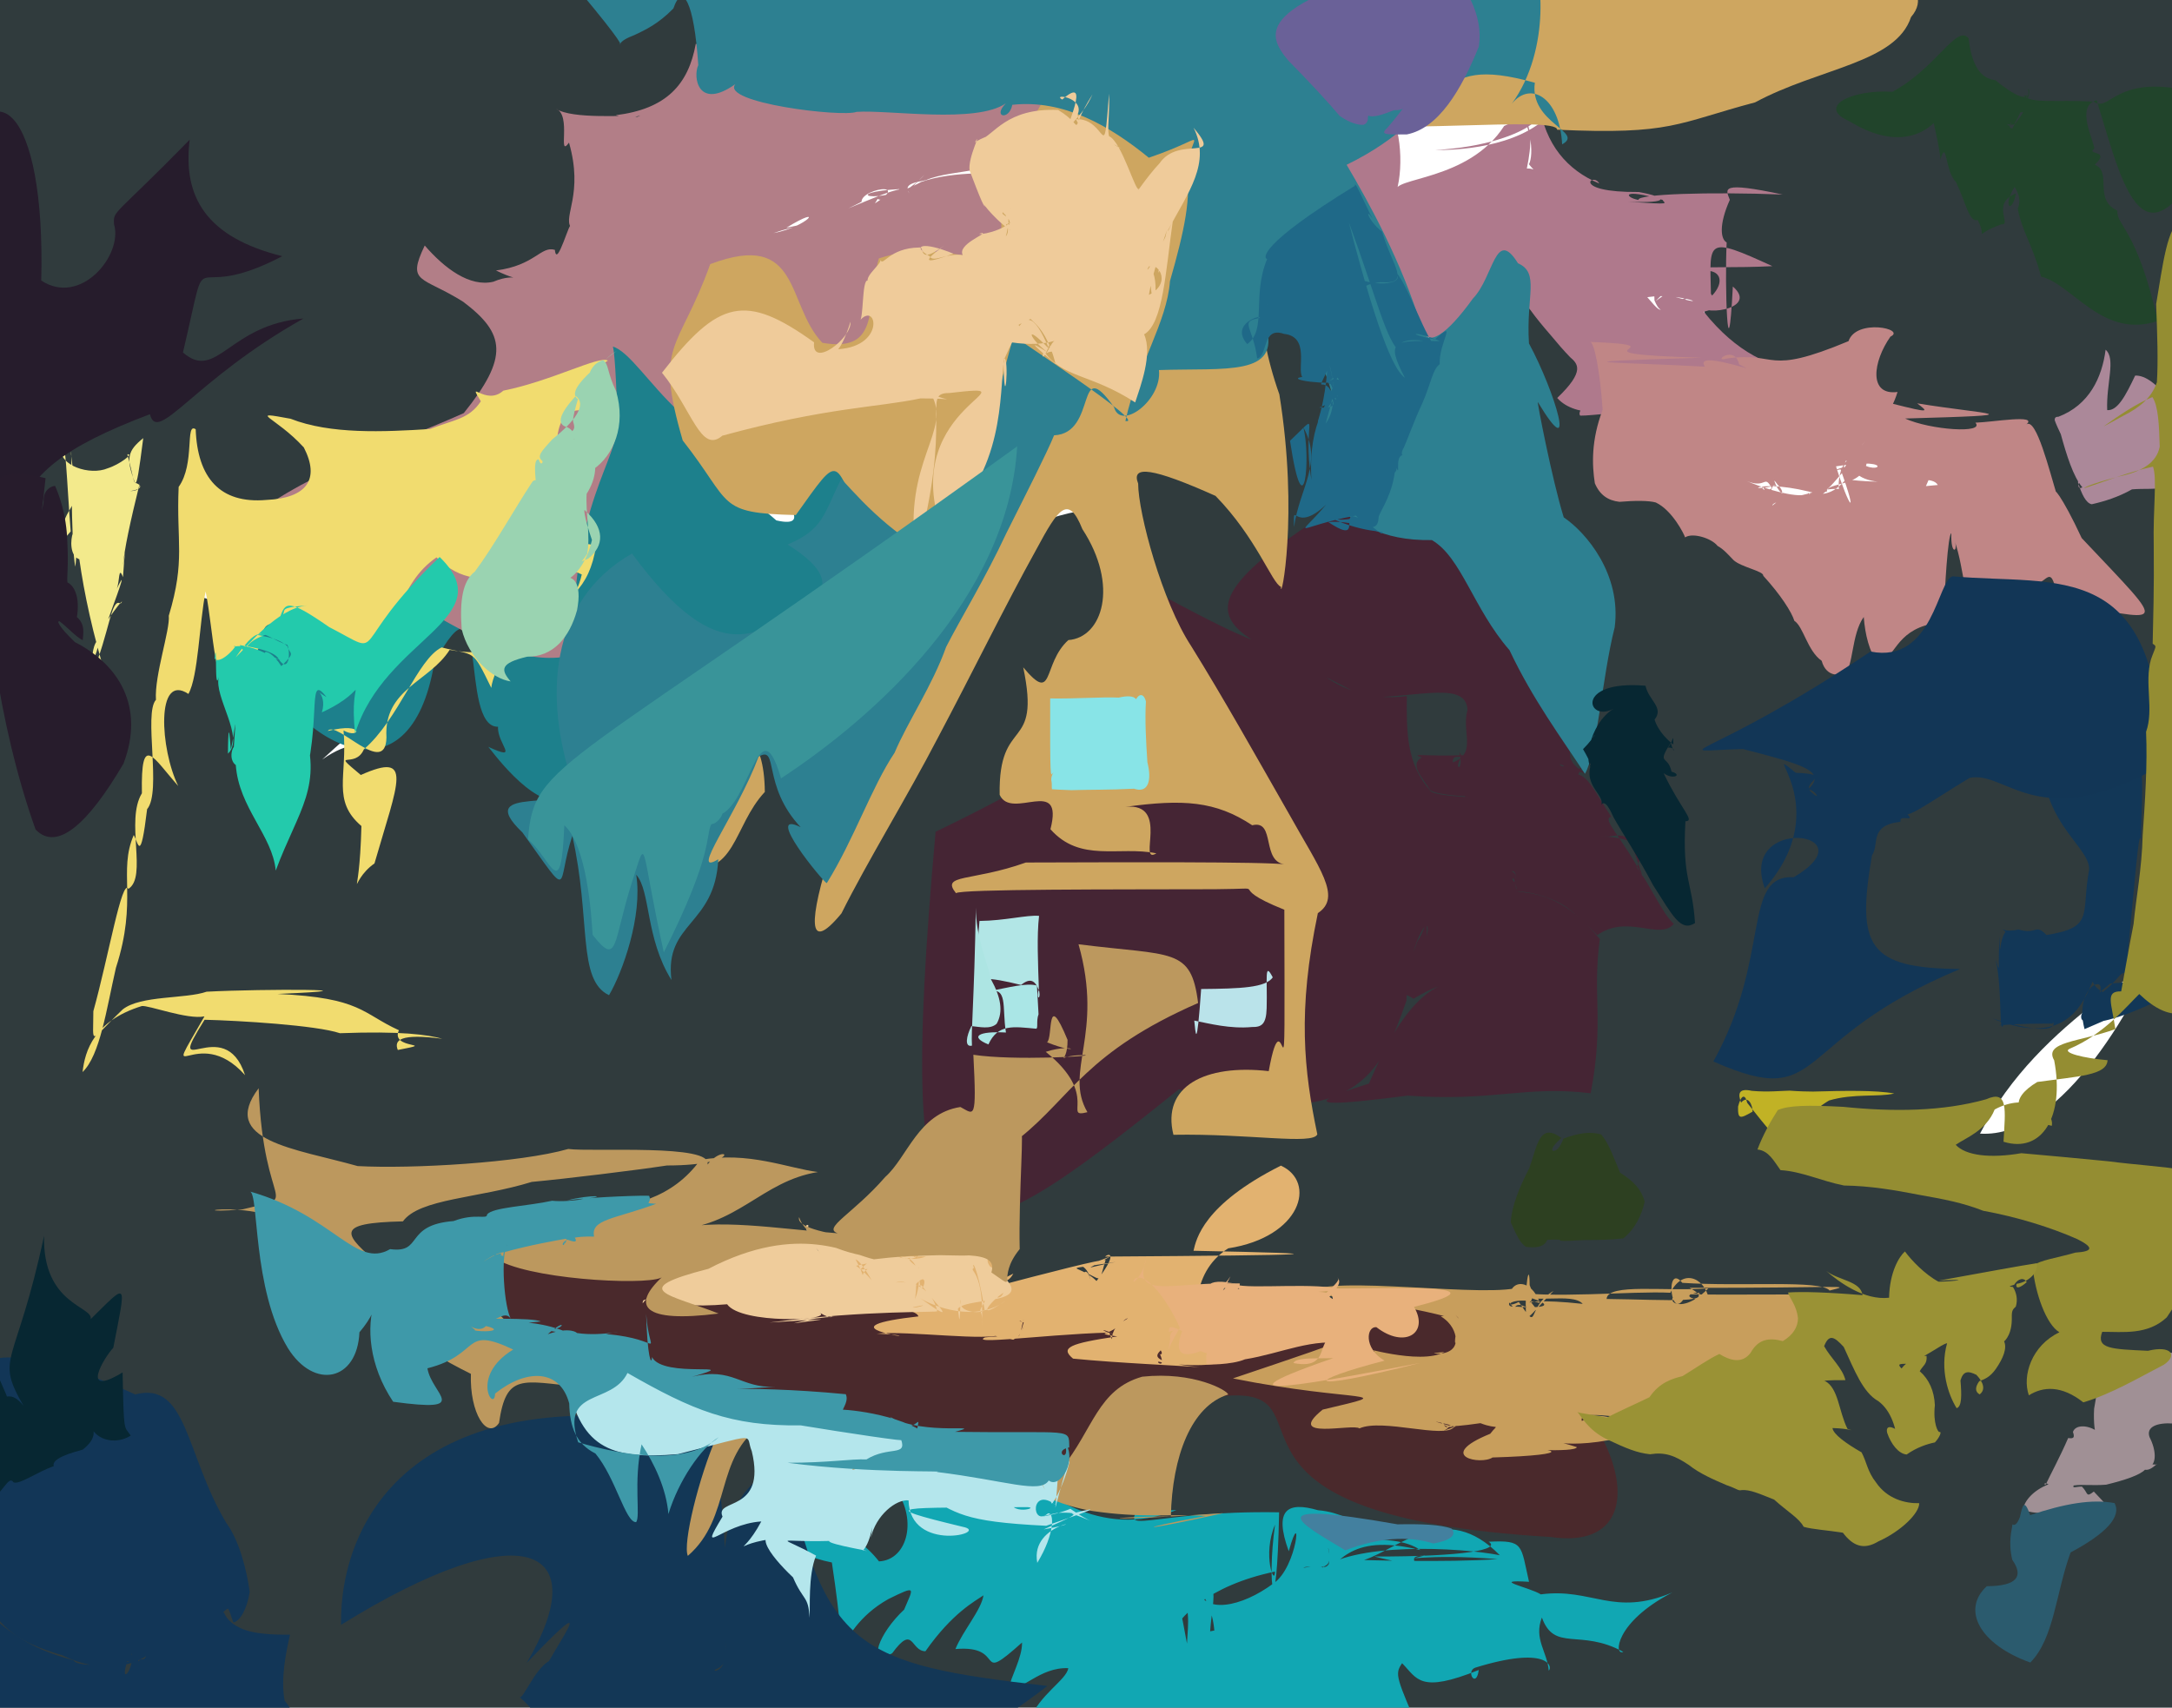 <?xml version="1.0" ?>
<svg xmlns="http://www.w3.org/2000/svg" version="1.1" width="407" height="320">
  <defs/>
  <g>
    <path d="M -2.198 -6.373 C 1.904 -5.615 4.779 -4.898 5.403 -4.375 C 4.569 -4.211 3.945 -4.262 5.3 -4.645 C 10.375 -5.161 19.939 -5.77 33.729 -6.344 C 51.162 -6.827 71.428 -7.097 93.618 -6.884 C 116.916 -6.252 140.416 -5.393 163.441 -4.501 C 185.218 -3.573 205.284 -2.537 223.193 -1.296 C 238.639 0.321 251.234 2.354 260.727 4.759 C 266.828 7.9 269.739 11.619 269.485 15.895 C 266.285 20.667 260.437 25.428 252.472 29.526 C 243.483 32.176 233.835 32.927 224.406 31.126 C 214.547 32.26 205.394 28.917 195.555 25.089 C 187.776 22.246 177.827 25.007 169.299 23.453 C 158.425 21.407 145.309 24.549 132.033 31.249 C 118.873 40.249 108.465 50.951 102.769 63.447 C 98.01 78.614 81.087 85.724 57.189 80.463 C 64.005 95.921 49.272 100.511 36.198 88.64 C 31.889 125.093 32.547 142.485 37.649 111.887 C 57.386 117.456 75.406 116.216 83.359 122.437 C 75.099 129.274 59.062 142.96 51.716 150.628 C 62.712 137.43 72.736 135.569 69.032 148.643 C 65.981 134.697 74.443 122.249 87.176 116.564 C 104.571 129.534 117.03 129.521 131.47 126.896 C 144.708 123.759 157.298 118.905 169.689 111.839 C 181.436 103.657 192.798 97.442 202.106 95.81 C 208.164 100.101 211.234 108.341 211.951 119.069 C 210.65 130.391 211.651 139.223 212.69 142.036 C 218.73 140.125 218.869 138.627 217.826 129.246 C 215.437 116.053 207.822 102.115 207.319 90.819 C 216.759 86.003 223.713 84.262 230.371 80.268 C 234.302 73.981 235.024 66.621 235.691 59.893 C 239.282 56.868 243.896 58.873 249.599 63.742 C 255.346 68.543 260.789 71.09 266.04 69.976 C 271.189 65.132 276.302 57.514 281.974 49.913 C 289.508 47.039 299.313 55.089 311.035 73.315 C 324.155 92.51 338.717 105.056 349.876 108.33 C 359.961 102.994 365.277 97.421 370.677 89.021 C 360.683 81.164 343.945 74.014 320.487 68.78 C 321.048 40.969 297.644 39.614 287.933 29.745 C 289.099 12.769 297.599 8.602 317.376 8.953 C 343.318 4.397 367.07 -2.614 390.108 -9.652 C 408.566 -12.106 417.184 -4.961 415.71 12.196 C 412.558 35.881 411.698 63.778 411.485 93.603 C 410.867 123.098 411.527 150.968 412.554 171.697 C 404.809 181.496 382.403 190.389 371.025 212.429 C 386.595 213.447 401.113 186.804 405.859 174.202 C 411.269 195.017 414.129 224.185 407.738 254.114 C 392.878 269.846 392.376 278.056 399.252 265.18 C 419.69 262.865 419.291 279.462 418.011 316.73 C 407.887 332.491 391.706 331.917 372.41 326.509 C 351.209 324.721 328.573 324.779 304.935 324.858 C 280.773 324.861 256.308 324.859 231.7 324.858 C 207.123 324.858 182.563 324.858 158.11 324.858 C 133.741 324.859 109.603 324.865 85.905 324.844 C 62.84 324.664 40.871 324.928 20.511 327.388 C 2.171 331.278 -10.613 326.58 -15.411 311.845 C -15.983 293.452 -13.856 272.293 -10.427 249.319 C -7.234 225.155 -5.477 200.446 -5.236 175.736 C -5.372 151.254 -5.399 127.245 -5.382 103.891 C -5.434 81.124 -5.498 58.892 -5.591 37.122 C -5.738 15.703 -5.889 -5.59 -2.198 -6.373" stroke-width="0.0" fill="rgb(48, 59, 61)" opacity="1" stroke="rgb(159, 249, 174)" stroke-opacity="0.73" stroke-linecap="round" stroke-linejoin="round"/>
    <path d="M 91.154 234.232 C 95.585 233.575 96.634 232.778 97.319 229.899 C 96.602 236.637 97.319 235.854 100.128 234.985 C 100.758 236.336 101.645 236.544 102.686 236.744 C 103.738 236.82 104.735 236.921 105.744 236.807 C 106.77 236.959 107.826 236.995 108.844 237.016 C 109.845 237.156 110.934 237.169 111.989 236.895 C 113.03 236.789 114.096 236.793 115.195 236.631 C 116.241 236.504 117.287 236.179 118.339 235.525 C 119.416 236.058 120.282 236.068 121.263 236.117 C 121.962 236.548 122.523 237.09 123.194 237.599 C 124.549 238.565 126.137 238.025 123.622 232.742 C 127.28 238.518 125.082 240.809 123.951 244.114 C 123.987 243.654 125.509 242.895 122.843 243.247 C 125.14 238.784 133.282 240.088 129.334 242.257 C 135.461 243.667 139.136 240.238 139.1 244.159 C 141.792 243.915 142.951 242.472 144.54 242.969 C 146.449 244.213 148.39 243.518 150.108 244.685 C 151.815 247.081 156.205 244.369 154.187 242.392 C 163.036 248.644 166.994 243.99 179.615 241.725 C 169.142 242.847 165.172 242.197 160.37 242.108 C 169.568 243.503 173.258 244.404 180.518 244.541 C 177.474 247.591 176.232 248.819 177.341 247.24 C 179.226 242.273 181.922 244.069 182.597 245.382 C 185.063 248.189 187.13 247.672 189.322 244.434 C 192.526 246.795 195.185 245.229 198.393 243.72 C 200.781 244.813 203.404 245.103 204.933 246.135 C 205.908 244.493 207.957 244.411 216.997 247.092 C 214.985 250.426 216.308 251.079 214.923 249.969 C 219.217 248.256 224.61 247.29 230.042 247.98 C 236.574 248.088 244.956 246.673 263.408 241.552 C 300.877 251.872 315.846 291.728 290.627 288.019 C 223.356 284.098 249.529 261.141 231.189 261.486 C 218.663 261.964 212.574 267.206 209.508 269.337 C 207.197 270.113 205.428 271.214 204.916 276.205 C 204.044 277.033 202.161 280.691 204.854 281.123 C 198.79 275.459 194.486 277.253 191.952 276.923 C 189.819 276.58 187.569 276.528 185.424 276.365 C 183.358 276.179 181.352 275.95 179.354 275.668 C 177.465 275.41 175.674 275.15 174.109 274.819 C 172.804 274.402 171.547 274.017 170.386 273.544 C 170.523 273.16 173.27 274.01 176.347 269.196 C 167.828 266.964 151.182 269.311 156.066 259.48 C 170.315 264.675 168.783 267.928 153.343 269.052 C 155.998 270.414 157.732 267.37 156.36 266.757 C 154.571 266.424 151.66 265.908 154.566 263.879 C 151.969 264.911 146.527 266.017 143.973 265.919 C 141.849 265.74 139.675 265.511 137.418 265.116 C 135.339 264.66 133.494 264.085 131.706 263.351 C 129.896 262.458 128.179 261.529 129.023 259.472 C 127.999 258.505 124.68 257.07 123.804 256.462 C 123.274 256.784 120.545 255.73 119.615 255.324 C 118.585 255.242 117.536 255.467 116.411 255.594 C 115.54 255.765 114.271 256.469 112.71 257.167 C 111.131 257.504 109.51 258.195 107.71 258.395 C 106.122 259.052 104.414 259.541 102.419 253.452 C 98.471 252.438 98.126 254.608 98.536 256.145 C 99.444 254.164 99.527 252.57 98.604 251.922 C 97.272 250.963 97.146 246.953 87.759 249.522 C 89.801 250.038 90.724 248.593 97.675 255.697 C 90.973 237.59 87.886 233.119 91.154 234.232" stroke-width="0.0" fill="rgb(74, 41, 44)" opacity="1" stroke="rgb(100, 74, 89)" stroke-opacity="0.727" stroke-linecap="round" stroke-linejoin="round"/>
    <path d="M 117.45 58.517 C 117.764 60.591 118.069 62.48 118.508 64.077 C 119.111 65.32 120.186 66.008 122.172 66.433 C 124.801 67.327 127.512 68.729 129.658 70.285 C 131.023 71.469 131.694 72.547 131.89 73.412 C 132.086 73.823 131.797 74.577 131.827 75.199 C 132.59 75.427 133.214 76.164 133.963 76.961 C 134.625 77.977 135.139 79.122 135.512 80.324 C 136.064 81.405 136.547 82.519 136.797 83.87 C 137.718 85.231 139.086 86.801 140.551 88.601 C 141.705 90.413 142.232 91.88 141.838 92.715 C 140.684 92.662 139.202 91.665 137.845 90.291 C 137.047 89.394 137.029 89.294 138.28 87.188 C 141.281 88.475 143.141 88.356 141.2 94.041 C 146.034 97.724 149.819 101.388 144.096 97.15 C 152.898 99.765 147.227 93.674 144.537 90.927 C 151.892 92.577 152.205 89.737 152.471 87.516 C 153.378 85.78 154.585 85.207 155.632 85.236 C 156.881 84.998 158.051 86.242 159.578 87.772 C 160.542 89.471 161.405 90.952 161.889 91.747 C 162.661 92.256 163.079 92.862 167.132 92.375 C 169.101 89.202 167.95 92.232 170.244 101.433 C 164.408 96.468 163.077 99.142 162.496 100.584 C 162.038 101.715 161.474 102.717 160.808 103.618 C 160.097 104.421 159.338 105.215 157.872 105.876 C 156.477 106.803 155.447 107.609 161.113 111.014 C 158.665 113.432 159.284 112.853 155.666 113.588 C 155.23 115.035 154.783 116.549 154.229 117.923 C 153.561 119.147 152.84 120.202 151.942 121.149 C 150.957 122.032 149.942 122.909 148.906 123.821 C 147.885 124.81 146.904 125.866 145.964 126.957 C 145.021 128.023 144.036 129.059 142.985 130.033 C 141.862 130.858 140.66 131.539 139.322 132.058 C 137.873 132.43 136.34 132.714 134.744 132.955 C 133.109 133.116 131.426 133.364 129.825 133.611 C 128.353 133.9 126.856 134.254 125.609 134.693 C 124.481 135.329 123.491 135.983 122.6 136.669 C 121.675 137.373 120.795 138.181 119.9 139.013 C 118.842 139.958 117.658 140.94 116.311 142.023 C 114.729 143.243 112.928 144.476 111.02 145.839 C 109.032 147.123 107.027 148.362 105.11 149.412 C 103.45 150.445 102.126 151.164 101.253 151.473 C 101.047 151.337 101.272 151.02 101.75 150.717 C 102.307 150.362 102.832 149.812 109.016 143.697 C 107.959 145.097 105.25 145.666 105.371 149.983 C 99.548 151.385 91.517 139.764 91.482 139.943 C 97.616 142.752 93.12 139.418 93.326 136.188 C 85.895 136.372 91.929 104.573 81.374 124.252 C 76.866 151.194 55.809 141.424 44.187 117.327 C 74.955 110.365 89.019 109.064 93.604 119.921 C 93.828 126.457 96.099 122.253 94.686 116.015 C 95.421 114.246 100.394 116.946 104.584 119.18 C 104.747 120.588 106.624 110.087 106.969 105.434 C 109.58 105.83 108.869 106.782 106.608 109.915 C 104.546 114.353 104.146 120.24 102.963 122.052 C 103.784 115.38 105.294 104.44 107.179 94.313 C 108.92 88.883 109.453 86.204 108.921 85.322 C 108.324 84.406 108.462 83.139 109.268 81.297 C 110.553 78.944 111.984 76.693 113.541 74.878 C 114.161 72.763 113.824 70.728 112.659 69.853 C 111.087 71.36 110.302 68.239 117.45 58.517" stroke-width="0.0" fill="rgb(29, 128, 140)" opacity="1.0" stroke="rgb(92, 30, 34)" stroke-opacity="0.034" stroke-linecap="round" stroke-linejoin="round"/>
    <path d="M 119.637 21.74 C 113.235 23.558 120.13 20.782 118.74 21.704 C 117.93 22.122 113.002 21.711 119.383 21.905 C 128.9 18.422 120.578 23.038 115.372 21.591 C 124.812 20.43 128.984 15.901 130.38 8.205 C 137.144 10.439 133.044 15.301 132.222 16.705 C 132.339 17.269 137.228 15.794 133.687 11.253 C 132.962 16.527 136.625 16.689 138.763 14.216 C 138.202 15.03 131.667 13.582 140.006 14.554 C 132.929 15.02 135.654 13.14 139.248 14.537 C 140.425 18.151 142.258 18.316 144.505 18.497 C 146.809 18.714 148.899 18.985 150.728 19.276 C 152.211 19.564 153.359 19.806 154.113 20.019 C 154.564 20.199 154.865 20.322 155.147 20.323 C 155.56 20.263 156.183 20.091 157.054 19.883 C 158.122 19.614 159.393 19.447 160.737 19.336 C 162.09 19.347 163.384 19.529 164.559 19.844 C 165.569 20.232 166.332 20.643 169.846 19.647 C 174.306 20.036 177.186 21.131 162.434 16.652 C 163.077 17.518 167.527 19.692 172.787 20.921 C 174.622 20.673 176.787 20.662 184.827 17.787 C 188.581 14.742 190.889 16.103 200.774 21.565 C 194.624 36.008 189.638 29.731 186.189 30.288 C 188.487 33.866 184.549 28.249 190.357 26.997 C 188.303 32.857 178.747 31.471 173.508 33.754 C 172.129 34.116 168.764 34.308 170.572 36.441 C 169.428 34.997 170.934 35.399 173.217 32.747 C 169.137 36.845 168.453 38.266 168.425 33.702 C 170.952 36.407 166.12 37.675 164.638 37.379 C 164.243 36.734 164.35 39.347 160.642 39.946 C 173.128 33.558 161.392 35.08 161.444 37.81 C 154.77 41.388 148.783 42.316 144.944 43.682 C 151.342 42.507 154.808 38.124 147.365 42.668 C 155.96 41.166 164.201 36.242 168.897 35.412 C 157.053 36.021 164.044 38.799 172.61 34.094 C 178.823 31.93 187.436 32.521 189.634 32.554 C 187.538 34.89 190.695 40.692 188.129 45.674 C 184.651 48.486 182.406 50.399 179.658 51.475 C 176.756 52.088 173.979 52.687 171.607 53.627 C 169.776 55.184 168.134 57.251 166.582 61.013 C 170.722 67.509 168.054 67.821 166.099 71.059 C 157.365 65.585 152.955 64.576 148.499 64.289 C 147.142 65.68 144.453 61.994 142.053 59.073 C 140.163 57.035 139.047 55.061 138.425 53.964 C 138.188 54.179 138.085 55.77 137.937 58.508 C 137.472 62.61 136.097 67.08 134.432 69.943 C 132.218 73.564 129.137 76.031 127.087 76.986 C 121.86 72.186 117.754 65.683 114.775 64.927 C 115.087 64.662 115.544 71.723 115.664 78.673 C 116.277 86.032 106.692 94.201 107.596 122.752 C 90.354 126.842 75.702 106.125 43.8 99.564 C 55.379 89.007 74.399 83.081 86.905 77.41 C 95.368 66.911 94.725 62.532 86.801 56.553 C 79.018 51.657 76.148 53.219 79.589 46.006 C 83.296 50.292 88.026 53.85 92.455 52.79 C 97.085 50.789 98.809 53.555 92.94 50.681 C 100.242 49.76 101.335 46.021 103.978 46.823 C 104.334 50.585 106.981 40.444 106.957 42.573 C 105.509 40.502 109.378 36.307 106.621 26.728 C 104.398 29.794 107.183 21.562 104.192 20.379 C 107.185 22.404 117.538 21.532 119.637 21.74" stroke-width="0.0" fill="rgb(178, 126, 135)" opacity="1" stroke="rgb(55, 145, 74)" stroke-opacity="0.206" stroke-linecap="round" stroke-linejoin="round"/>
    <path d="M 253.244 93.212 C 268.763 100.114 284.447 109.89 291.519 119.485 C 298.193 129.205 301.358 134.89 296.48 131.969 C 293.049 142.085 293.546 142.642 297.227 144.997 C 294.153 144.093 290.881 142.432 292.769 143.626 C 294.035 143.019 294.77 145.459 296.787 143.421 C 297.355 139.641 297.333 141.017 296.582 143.047 C 295.725 137.691 298.142 136.277 292.104 136.18 C 299.139 135.578 302.45 131.825 295.73 145.125 C 297.696 145.655 298.665 148.037 301.92 153.065 C 299.961 153.362 304.135 157.105 307.879 164.389 C 305.276 157.419 306.11 155.948 301.401 156.777 C 297.335 156.345 298.894 156.679 299.228 156.565 C 298.334 156.683 300.154 156.975 297.706 156.339 C 302.179 157.134 309.734 156.596 306.691 162.5 C 309.085 165.544 311.48 171.198 313.657 173.133 C 310.936 176.294 305.011 171.201 299.305 175.233 C 299.967 175.938 295.972 171.75 293.934 170.308 C 291.759 168.53 287.051 166.958 284.063 167.076 C 284.728 167.504 283.198 163.191 283.69 164.873 C 283.988 164.684 282.844 164.27 283.772 165.3 C 284.27 163.73 283.888 163.103 283.233 163.28 C 284.631 163.698 283.533 165.324 284.042 164.326 C 284.031 165.236 283.653 163.849 284.118 166.623 C 284.677 165.018 284.09 167.418 284.477 167.108 C 290.519 167.553 294.732 169.976 299.786 175.971 C 298.321 186.625 300.641 191.365 298.071 204.864 C 285.613 203.383 279.941 206.482 263.779 205.311 C 250.868 206.95 240.978 207.924 256.523 203.05 C 262.586 188.685 268.997 182.002 276.376 184.435 C 271.771 183.42 268.09 185.207 264.862 187.169 C 262.958 185.784 262.321 186.725 261.953 185.057 C 262.732 183.307 264.229 180.288 265.634 176.319 C 266.813 174.922 267.567 170.536 267.345 175.518 C 268.584 169.832 263.667 176.755 263.55 187.507 C 258.782 201.131 254.044 212.624 220.892 204.127 C 176.768 239.579 167.449 243.669 175.315 155.865 C 210.576 138.855 218.272 129.614 214.613 109.893 C 234.331 120.542 236.915 121.242 242.684 121.567 C 249.304 129.541 256.956 131.308 263.621 130.448 C 263.536 137.232 263.595 143.219 267.989 148.126 C 268.232 149.134 276.696 149.457 274.877 149.341 C 273.926 149.355 275.158 149.105 274.432 149.081 C 276.559 149.423 268.381 148.975 267.917 147.941 C 266.464 145.607 264.082 143.281 266.397 141.934 C 264.013 141.1 267.141 141.779 274.221 141.524 C 271.883 144.031 274.464 145.142 273.456 140.92 C 274.732 142.818 272.079 140.76 272.235 142.864 C 276.838 141.155 273.816 137.2 274.986 133.049 C 274.746 127.652 266.273 130.581 255.702 130.732 C 233.318 117.811 212.602 118.128 253.244 93.212" stroke-width="0.0" fill="rgb(69, 37, 52)" opacity="0.999" stroke="rgb(164, 200, 70)" stroke-opacity="0.999" stroke-linecap="round" stroke-linejoin="round"/>
    <path d="M 288.411 19.488 C 289.572 27.075 293.637 31.86 299.673 34.385 C 298.464 32.143 294.114 36.067 307.098 35.98 C 312.405 36.95 313.265 38.139 305.07 37.804 C 313.821 38.397 311.771 38.122 311.561 37.469 C 303.688 35.123 304.422 36.999 307.02 37.468 C 306.735 36.361 320.261 35.918 334.04 36.455 C 322.202 33.931 323.353 35.369 324.143 37.445 C 322.023 42.184 322.448 44.864 323.553 45.429 C 323.158 53.281 323.771 72.072 324.708 53.688 C 329.948 58.225 317.373 59.436 319.091 56.881 C 326.359 51.702 319.984 46.376 310.237 56.419 C 314.887 53.045 315.161 53.459 314.474 55.149 C 312.812 55.859 310.419 57.576 313.343 55.477 C 321.621 57.924 315.04 54.697 308.675 55.688 C 312.749 60.456 309.651 56.645 317.332 55.623 C 312.152 56.877 311.661 60.154 310.024 56.299 C 309.515 48.366 318.114 50.617 332.114 49.874 C 319.652 44.149 320.389 45.086 320.598 54.808 C 320.327 55.726 324.428 57.111 319.27 58.424 C 325.477 66.198 331.771 68.814 337.703 69.556 C 333.107 74.38 332.665 76.871 330.718 78.13 C 326.502 78.093 321.449 77.394 315.82 76.812 C 310.349 76.918 305.916 77.145 302.358 77.418 C 299.402 77.655 297.308 77.905 296.105 77.889 C 295.749 77.463 296.137 76.705 297.02 75.801 C 300.101 74.843 302.384 73.858 301.134 73.046 C 302.007 72.753 303.029 72.886 303.834 72.949 C 304.27 73.115 303.99 73.101 304.493 75.112 C 303.455 77.343 295.319 78.566 291.798 74.576 C 297.142 69.479 295.597 68.134 294.203 66.92 C 292.993 65.673 291.763 64.242 290.514 62.73 C 289.162 61.171 287.872 59.624 286.82 58.149 C 285.803 56.88 284.855 55.987 284.298 55.625 C 283.933 55.868 283.546 56.567 282.93 57.541 C 281.835 58.533 280.327 59.246 278.756 59.503 C 277.56 59.252 277.016 58.547 277.132 57.624 C 277.86 56.682 279.042 55.851 280.366 55.228 C 281.706 54.785 282.704 54.294 283.359 53.786 C 283.413 53.278 283.081 53.361 282.923 54.392 C 283.33 56.122 284.107 57.944 284.852 59.198 C 285.226 59.272 285.07 58.627 284.011 58.16 C 282.035 58.774 279.222 60.471 275.78 62.417 C 272.264 63.702 268.746 63.859 265.709 62.707 C 263.5 60.172 262.371 57.605 262.243 55.72 C 262.817 54.75 263.233 53.953 262.518 54.928 C 264.367 54.91 263.091 55.597 261.996 55.721 C 261.505 56.228 259.768 55.213 256.145 53.388 C 253.058 53.557 253.921 50.723 252.516 43.777 C 252.25 37.658 249.588 34.515 248.636 33.141 C 252.3 33.246 252.38 26.482 259.149 19.217 C 262.542 22.327 263.091 31.007 261.686 35.831 C 260.583 33.18 275.151 34.049 281.85 23.613 C 293.339 18.011 288.048 27.092 268.91 28.112 C 272.472 28.144 284.271 27.844 290.519 21.354 C 264.089 20.614 268.791 23.098 261.96 19.481 C 272.621 20.192 283.845 22.609 274.347 21.268 C 286.172 18.641 288.028 22.277 286.107 31.588 C 287.504 31.466 287.803 32.411 286.487 30.768 C 286.905 30.262 288.545 24.478 281.352 14.859 C 282.133 17.988 278.166 15.151 288.411 19.488" stroke-width="0.0" fill="rgb(175, 121, 140)" opacity="0.998" stroke="rgb(172, 211, 123)" stroke-opacity="0.672" stroke-linecap="round" stroke-linejoin="round"/>
    <path d="M 296.575 244.332 C 294.649 242.09 286.496 244.571 285.063 242.389 C 283.756 242.56 281.083 245.177 284.272 244.861 C 287.688 245.165 294.82 245.023 282.056 241.912 C 290.243 243.486 305.885 241.873 313.001 242.253 C 315.63 237.104 319.938 240.063 320.233 243.798 C 312.987 243.168 318.736 241.601 318.52 242.521 C 309.706 240.937 313.476 248.24 320.123 241.415 C 312.224 242.093 301.187 240.376 301.056 243.414 C 312.82 243.554 322.415 244.427 316.58 241.33 C 345.251 241.372 347.442 240.669 342.844 241.836 C 341.148 239.783 326.432 241.138 315.247 240.393 C 311.875 236.302 313.08 248.835 315.96 242.533 C 336.658 242.891 352.81 241.46 339.657 245.666 C 337.002 256.574 337.202 257.698 330.546 257.143 C 326.259 259.168 325.651 258.127 329.711 254.532 C 330.544 259.391 331.694 258.748 329.348 256.772 C 323.948 256.807 324.291 255.346 328.929 258.762 C 326.756 257.659 326.863 259.45 324.951 263.291 C 318.736 259.425 320.947 259.816 319.461 266.98 C 312.989 263.364 309.01 265.335 315.402 271.514 C 308.38 268.762 303.061 269.228 308.307 266.978 C 317.129 266.892 311.129 273.922 317.092 269.387 C 312.104 262.459 309.375 260.54 310.067 262.305 C 312.646 261.678 312.982 269.459 308.332 266.194 C 306.273 268.501 308.754 269.195 307.282 268.259 C 307.071 268.282 307.813 270.918 306.806 266.06 C 295.184 264.218 295.916 265.5 296.841 267.228 C 294.228 266.784 297.455 265.675 299.249 265.577 C 294.136 265.854 303.457 263.563 306.071 268.818 C 292.62 272.51 287.952 268.674 295.476 271.184 C 295.28 272.264 283.543 271.524 279.067 271.336 C 293.172 271.137 295.732 272.645 279.681 273.119 C 277.537 274.58 268.804 272.919 279.246 268.675 C 280.862 266.556 280.852 268.038 277.413 266.69 C 270.359 267.725 269.831 267.092 272.759 267.03 C 270.995 268.511 269.085 265.324 268.649 265.32 C 270.91 263.938 269.88 268.601 271.665 267.092 C 271.45 268.072 268.467 268.768 272.81 267.3 C 268.664 266.275 267.206 265.896 272.477 267.427 C 270.648 269.678 259 265.743 254.728 267.671 C 253.611 266.691 240.574 270.012 247.857 264.147 C 263.118 260.527 254.261 262.955 231.033 258.303 C 255.397 250.046 259.708 249.158 251.657 245.649 C 253.37 255.702 256.334 255.53 257.534 253.158 C 253.659 251.886 266.015 255.95 270.653 253.354 C 268.015 253.613 270.915 253.324 268.747 253.558 C 268.44 253.709 273.44 254.239 272.73 250.402 C 272.225 253.884 274.328 249.308 269.968 246.663 C 272.411 246.346 274.314 248.022 272.751 246.406 C 274.828 249.016 274.242 245.727 244.794 242.298 C 248.851 238.614 279.604 243.549 285.346 241.02 C 287.265 246.193 290.51 246.233 285.569 244.768 C 283.306 243.825 284.375 246.255 282.746 243.969 C 282.628 239.359 287.046 239.592 288.53 244.151 C 282.478 242.698 281.668 245.514 284.596 243.975 C 288.723 249.972 285.73 245.116 291.121 241.891 C 287.191 245.963 285.825 247.993 285.937 246.314 C 285.703 241.049 286.605 235.936 286.635 240.824 C 289.226 246.803 280.1 242.554 296.575 244.332" stroke-width="0.0" fill="rgb(200, 158, 92)" opacity="1" stroke="rgb(63, 153, 9)" stroke-opacity="0.129" stroke-linecap="round" stroke-linejoin="round"/>
    <path d="M 246.954 282.999 C 251.432 283.373 253.304 285.359 255.947 285.319 C 253.627 290.217 261.031 287.003 266.193 290.479 C 252.059 286.957 250.946 293.905 247.108 295.156 C 250.513 294.02 248.455 288.491 248.974 290.569 C 250.101 295.271 245.396 292.991 244.215 293.799 C 247.662 293.142 248.18 294.347 249.109 292.959 C 248.166 293.113 250.008 292.819 247.968 293.577 C 247.147 294.472 250.064 292.432 246.883 294.497 C 253.175 288.834 273.664 289.977 281.039 291.437 C 270.874 281.029 262.296 290.137 255.605 292.333 C 255.378 292.327 270.757 292.84 280.644 292.168 C 266.741 291.036 261.946 292.788 267.053 291.474 C 261.459 291.549 270.461 294.828 257.53 291.677 C 274.283 291.711 281.338 290.385 278.953 288.909 C 285.633 288.57 284.924 289.498 286.516 296.416 C 278.948 295.954 286.641 297.454 288.724 298.77 C 298.343 297.494 302.321 303.056 313.367 298.418 C 302.557 304.002 302.406 310.363 304.175 309.546 C 296.09 305.116 291.289 309.638 288.926 303.111 C 287.36 307.135 289.933 309.484 290.21 313.061 C 291.027 312.302 289.946 308.332 276.445 312.503 C 274.582 313.142 276.622 316.555 277.097 312.941 C 266.032 317.388 265.617 314.615 262.732 311.67 C 261.3 313.785 261.552 314.171 266.556 325.746 C 267.513 322.523 260.365 323.4 255.802 324.3 C 250.984 324.834 248.107 325.041 246.27 324.981 C 243.058 324.863 239.107 324.844 235.204 324.862 C 231.262 324.865 226.924 324.859 222.618 324.856 C 218.354 324.843 213.835 324.845 209.213 324.898 C 204.93 325.015 200.687 325.062 196.95 324.661 C 193.984 324.986 199.284 322.528 192.927 322.35 C 194.749 317.553 199.891 314.769 200.178 312.598 C 194.783 312.375 191.411 317.07 189.105 316.231 C 189.298 314.468 191.596 310.587 191.515 307.793 C 182.352 315.993 188.909 308.151 179.033 309.018 C 180.39 305.661 183.923 301.626 184.285 298.955 C 182.742 300.033 178.478 302.204 173.409 309.433 C 170.563 309.37 171.246 304.255 167.172 309.817 C 162.352 312.318 164.645 306.072 169.418 301.632 C 171.14 297.52 171.931 296.957 166.469 299.652 C 154.834 306.183 159.556 316.925 155.879 292.797 C 139.069 289.364 154.929 280.098 164.71 292.59 C 170.158 292.333 172.122 284.407 167.38 278.408 C 169.616 272.061 169.461 269.875 184.022 270.056 C 190.675 279.268 191.766 283.602 188.819 275.103 C 195.439 279.079 205.663 288.769 220.455 282.967 C 213.677 283.196 210.834 284.322 200.188 280.988 C 202.834 279.321 206.464 281.237 214.478 281.334 C 208.669 288.416 215.184 282.976 239.686 283.394 C 239.246 306.281 237.277 297.351 238.925 285.7 C 236.492 291.384 238.874 297.416 238.907 294.505 C 226.438 297.088 220.533 303.244 219.534 306.528 C 219.24 290.1 220.623 298.439 222.422 307.988 C 222.657 303.743 223.181 301.892 220.713 295.451 C 229.636 294.441 227.201 298.95 226.762 305.693 C 231.785 304.516 239.591 306.712 228.658 306.591 C 226.497 308.465 229.141 303.807 224.475 297.467 C 225.305 302.658 232.694 301.161 238.623 296.715 C 243.167 293.69 244.054 281.507 241.493 290.688 C 238.602 282.73 241.362 281.376 246.954 282.999" stroke-width="0.0" fill="rgb(17, 167, 179)" opacity="1" stroke="rgb(222, 77, 142)" stroke-opacity="0.623" stroke-linecap="round" stroke-linejoin="round"/>
    <path d="M 131.713 -5.657 C 140.628 -5.143 149.764 -4.659 159.156 -4.318 C 168.64 -3.957 178.259 -3.63 187.853 -3.413 C 197.329 -3.17 206.86 -2.95 216.426 -2.761 C 225.898 -2.607 235.483 -2.582 245.213 -2.6 C 255.237 -2.748 265.516 -3.024 276.214 -3.504 C 287.393 -4.041 298.913 -4.578 310.566 -4.918 C 322.029 -5.194 332.958 -5.52 342.876 -5.504 C 350.767 -8.872 363.524 -3.039 358.099 3.195 C 355.259 11.835 340.9 12.712 328.885 19.18 C 314.186 23.084 313.281 25.294 291.783 24.306 C 291.805 21.62 258.619 25.431 244.994 22.732 C 254.189 24.485 249.651 25.758 246.704 26.381 C 242.558 26.786 239.928 27.459 239.314 29.532 C 237.332 33.223 235.616 37.737 237.25 40.927 C 235.312 47.955 234.921 60.407 239.729 73.892 C 243.422 96.677 239.946 113.257 240.03 109.965 C 238.351 109.305 235.483 100.828 227.77 92.925 C 215.97 87.645 211.893 87.132 213.273 90.61 C 213.28 96.145 217.781 112.809 223.187 121.035 C 229.23 130.758 235.269 141.537 241.47 152.395 C 247.234 162.769 251.53 168.096 246.947 171.109 C 243.086 189.514 244.342 200.581 246.845 212.561 C 246.055 214.592 234.087 212.4 219.883 212.65 C 217.631 203.589 225.775 199.356 237.743 200.721 C 240.844 183.535 240.775 216.144 240.667 170.475 C 228.626 165.658 239.482 166.547 227.615 166.633 C 209.49 166.687 179.863 166.576 179.143 167.376 C 176.197 163.732 182.034 165.261 192.235 161.627 C 209.476 161.584 237.275 161.444 241.076 162 C 236.166 161.798 239.173 153.512 234.649 154.649 C 227.803 150.1 221.711 149.714 210.895 151.2 C 219.346 150.333 213.045 162.17 216.687 159.905 C 209.675 158.495 202.43 161.708 196.838 155.39 C 199.438 145.232 189.542 153.846 187.321 148.941 C 187.055 133.928 195.133 141.223 191.736 125.052 C 197.641 132.104 195.24 124.426 200.193 119.945 C 206.575 119.475 209.736 109.734 202.821 99.15 C 200.167 92.524 198.302 95.33 194.207 102.933 C 188.27 113.635 182.262 125.963 175.785 138.174 C 169.946 149.423 162.574 161.34 157.674 171.166 C 151.099 179.121 151.634 172.223 155.733 159.395 C 156.27 153.891 156.336 149.107 155.484 145.514 C 153.297 142.998 150.508 141.168 140.622 139.699 C 138.301 137.807 143.208 137.11 143.318 148.402 C 137.287 154.854 137.961 164.664 127.784 162.531 C 124.466 167.627 122.59 167.249 123.29 159.526 C 125.536 157.619 119.497 159.72 112.331 158.916 C 110.289 157.663 110.68 155.801 113.714 153.184 C 119.477 149.377 128.235 143.151 140.366 135.233 C 149.732 122.115 157.856 109.183 162.301 99.954 C 156.013 85.826 157.881 84.303 149.127 96.516 C 134.126 96.147 137.385 94.573 127.931 82.538 C 122.539 64.042 127.13 66.103 133.087 49.494 C 150.22 43.04 147.233 57.042 154.094 64.237 C 165.329 66.211 162.183 57.024 164.684 48.434 C 176.239 44.509 184.845 51.011 187.654 46.42 C 187.323 29.567 189.302 29.929 195.925 18.069 C 180.13 19.636 168.97 20.278 157.076 20.196 C 148.362 17.521 140.637 13.993 132.572 14.28 C 132.111 13.865 134.133 11.49 131.713 -5.657" stroke-width="0.0" fill="rgb(206, 166, 96)" opacity="1" stroke="rgb(182, 244, 16)" stroke-opacity="0.088" stroke-linecap="round" stroke-linejoin="round"/>
    <path d="M 346.387 63.929 C 347.834 59.628 357.281 61.641 354.239 63.084 C 350.96 67.728 350.065 74.165 355.568 73.453 C 353.072 81.774 344.817 84.525 348.439 87.501 C 348.536 85.653 349.922 86.426 347.661 88.51 C 346.588 84.931 343.899 91.564 340.931 92.586 C 345.238 92.502 346.195 88.295 349.908 85.893 C 349.631 91.655 341.935 90.081 342.331 92.266 C 342.249 91.631 341.146 93.287 340.95 92.65 C 329.387 89.31 326.057 92.726 333.188 90.851 C 329.214 91.824 334.941 86.45 331.246 93.041 C 329.646 89.167 329.838 93.075 332.006 91.478 C 330.516 88.781 331.088 91.656 327.294 90.142 C 332.694 92.403 338.251 93.51 338.935 92.325 C 339.336 94.568 336.859 93.899 339.246 92.496 C 333.612 93.728 332.13 94.219 332.116 94.737 C 335.835 91.997 332.913 91.356 332.338 89.629 C 334.186 96.203 338.694 91.15 345.056 91.648 C 344.266 93.938 343.909 85.829 347.549 85.718 C 351.369 90.102 356.285 85.359 344.042 87.391 C 346.471 95.177 348.313 97.445 344.889 87.944 C 341.02 88.886 351.566 84.958 346.858 89.939 C 362.077 91.57 362.93 86.182 360.693 91.542 C 357.114 91.213 360.028 91.231 363.116 90.884 C 361.362 87.801 349.402 93.696 346.472 86.8 C 345.497 85.33 345.89 87.666 344.822 88.895 C 348.084 83.319 352.314 80.644 354.617 75.647 C 361.946 77.495 361.267 77.163 359.257 75.586 C 372.416 77.738 382.318 77.709 356.986 78.427 C 361.663 80.574 372.037 81.301 370.159 79.207 C 373.64 79.08 381.892 77.6 379.73 79.527 C 381.581 78.237 384.027 88.218 385.504 93.017 C 384.332 90.703 386.289 92.668 390.077 100.828 C 407.314 119.104 405.552 115.934 385.76 113.031 C 384.466 106.207 384.148 108.068 382.059 109.307 C 379.063 110.15 376.039 110.22 370.275 113.62 C 367.851 112.757 368.217 107.108 366.286 101.386 C 366.982 103.381 365.51 104.194 365.652 99.932 C 365.026 100.038 364.355 110.421 364.293 115.287 C 363.018 117.577 362.392 122.824 361.922 116.906 C 355.136 118.355 355.158 123.31 351.922 124.359 C 350.251 122.1 349.494 118.891 349.238 115.617 C 346.878 118.862 347.305 125.283 345.62 126.143 C 345.121 126.47 342.262 127.149 341.353 123.825 C 338.684 121.983 337.919 117.389 336.241 116.346 C 335.721 114.674 333.674 111.467 330.401 107.886 C 330.566 107.044 326.29 106.286 324.853 104.974 C 323.812 103.913 323.02 102.948 321.838 102.294 C 320.783 100.906 317.22 99.739 315.763 100.698 C 315.558 100.057 313.361 95.629 310.277 94.163 C 308.966 93.779 306.23 93.802 303.465 94.038 C 301.316 93.798 299.776 92.75 298.849 90.556 C 298.317 87.144 298.137 82.508 300.311 76.794 C 299.834 69.667 298.707 63.71 297.865 64.066 C 316.835 64.778 291.014 66.226 318.932 67.037 C 286.896 67.965 305.173 67.87 319.474 68.713 C 317.938 66.377 323.579 67.961 328.45 69.328 C 330.762 70.124 332.217 70.43 331.781 70.433 C 330.207 70.372 328.433 69.645 325.881 68.276 C 325.016 64.46 320.682 68.045 323.561 67.19 C 333.353 65.795 330.472 70.577 346.387 63.929" stroke-width="0.0" fill="rgb(192, 134, 134)" opacity="1" stroke="rgb(162, 246, 118)" stroke-opacity="0.387" stroke-linecap="round" stroke-linejoin="round"/>
    <path d="M 108.589 -1.68 C 116.174 -2.703 123.534 -3.642 131.098 -4.245 C 138.774 -4.417 145.996 -4.304 152.83 -4.089 C 159.875 -3.954 167.296 -3.916 174.53 -3.899 C 181.27 -3.928 188.2 -4.033 195.482 -4.125 C 202.678 -4.274 209.511 -4.38 216.37 -4.478 C 224.172 -4.532 232.847 -4.584 240.815 -4.697 C 247.098 -4.898 255.651 -5.095 265.191 -5.169 C 272.723 -5.138 279.89 -4.933 286.667 -8.406 C 288.943 -6.087 290.796 9.13 283.277 19.459 C 286.774 15.07 292.255 18.237 292.721 27.043 C 296.986 24.749 286.528 23.048 287.608 15.504 C 267.238 9.793 272.825 20.87 252.339 30.879 C 256.639 38.176 262.677 49.145 266.325 61.166 C 267.268 65.668 271.245 62.534 275.989 55.961 C 279.932 51.88 280.178 42.492 284.45 49.336 C 288.578 51.164 285.933 55.436 286.506 64.354 C 291.416 73.445 295.654 87.748 288.183 75.371 C 287.868 74.601 290.86 90.032 293.022 96.948 C 297.275 99.823 303.85 107.639 302.571 117.549 C 300.178 126.967 299.275 141.117 296.995 145.007 C 292.509 138.169 287.219 131.069 282.856 121.837 C 276.056 114.016 273.835 104.394 268.305 101.207 C 258.43 101.361 254.446 97.745 249.423 94.506 C 246.221 88.729 246.016 80.373 249.513 73.505 C 247.223 65.357 243.536 60.857 237.254 61.17 C 239.951 70.556 229.764 68.924 217.17 69.345 C 217.79 74.993 209.951 80.837 208.744 76.27 C 201.456 66.127 205.78 81.208 197.517 81.576 C 196.287 84.632 192.337 92.429 188.588 99.889 C 184.651 108.354 179.906 116.093 177.292 121.228 C 174.687 128.531 170.087 135.242 167.629 141.061 C 163.328 147.489 160.024 157.297 154.924 165.498 C 154.31 165.336 142.885 151.468 150.029 155.005 C 142.689 147.181 145.986 139.534 142.147 141.799 C 138.011 152.837 128.96 164.46 134.594 161.016 C 133.985 173.481 124.475 172.815 125.82 183.644 C 120.906 175.768 121.936 166.927 119.214 163.914 C 120.457 171.608 116.642 182.212 114.121 186.494 C 108.087 183.611 110.801 172.314 107.242 156.66 C 104.115 166.021 107.392 169.215 97.9 156.001 C 88.016 146.548 108.344 152.92 107.229 146.614 C 101.987 130.903 102.758 112.712 118.428 103.724 C 135.088 126.338 142.495 118.42 151.517 112.948 C 155.711 110.275 155.077 106.716 147.584 102.041 C 154.39 99.183 154.36 96.233 157.643 89.726 C 162.549 95.072 168.289 101.534 181.049 107.415 C 183.143 88.199 186.011 77.364 189.926 62.916 C 189.645 62.946 215.343 79.635 210.882 78.897 C 213.217 68.256 218.671 60.454 219.238 52.666 C 221.946 43.243 223.37 36.536 222.212 31.857 C 223.589 23.955 227.098 25.529 215.272 29.555 C 208.013 23.624 199.332 18.58 189.685 19.641 C 189.153 22.585 185.892 22.019 188.473 19.366 C 182.897 23.219 166.585 20.547 160.509 20.962 C 157.799 22.017 134.919 19.245 137.798 15.76 C 130.809 20.729 129.804 14.453 130.846 12.201 C 130.072 0.33 127.893 -3.39 126.18 1.587 C 123.349 4.486 120.955 5.584 118.945 6.542 C 117.341 7.16 116.43 7.685 116.153 8.304 C 116.393 8.46 116.973 8.359 108.589 -1.68" stroke-width="0.0" fill="rgb(45, 128, 145)" opacity="1.0" stroke="rgb(112, 75, 82)" stroke-opacity="0.657" stroke-linecap="round" stroke-linejoin="round"/>
    <path d="M 253.881 34.817 C 253.786 33.242 256.443 40.048 257.863 42.053 C 255.492 37.955 256.026 41.116 258.988 43.429 C 260.892 49.988 264.59 53.328 258.672 52.877 C 252.954 53.59 258.355 55.286 253.357 51.582 C 257.055 54.107 265.028 53.422 260.636 50.232 C 263.167 51.339 265.866 60.514 268.658 64.662 C 267.863 63.458 260.39 62.971 262.481 66.058 C 259.75 64.066 257.969 55.75 252.75 41.675 C 258.697 64.693 261.613 69.652 263.249 70.786 C 259.535 63.623 261.185 63.789 269.814 63.922 C 265.448 62.02 262.749 62.357 268.86 63.607 C 273.308 59.654 269.612 64.044 269.776 68.251 C 268.414 69.256 268.207 71.719 266.532 75.544 C 264.856 79.101 263.854 82.186 262.729 84.61 C 263.486 82.893 262.294 85.034 262.815 85.288 C 261.228 85.547 262.635 90.061 261.473 87.17 C 262.337 88.134 260.438 89.669 261.476 87.442 C 261.092 92.535 258.744 95.493 258.345 96.844 C 258.185 100.884 254.813 97.338 248.897 97.82 C 257.321 103.452 247.703 91.306 258.84 99.987 C 260.307 99.265 255.373 100.323 247.647 96.21 C 250.543 92.77 245.639 98.809 253.937 97.055 C 258.042 97.963 257.634 100.44 254.06 96.616 C 242.536 98.767 242.648 101.408 248.505 94.557 C 242.352 100.343 242.395 93.258 242.477 98.776 C 243.504 91.389 247.972 86.731 244.217 80.078 C 245.666 85.453 244.385 100.172 241.73 82.598 C 247.906 76.793 243.88 78.788 245.743 89.914 C 245.067 78.414 249.384 75.62 250.1 71.157 C 248.803 73.397 248.377 70.375 250.945 71.194 C 250.203 70.326 251.102 69.978 248.396 79.41 C 250.74 76.056 249.164 73.195 250.016 71.895 C 249.781 78.359 250.243 71.662 249.113 68.389 C 250.793 74.859 248.951 75.76 247.212 76.382 C 253.254 76.683 246.354 72.897 251.315 73.201 C 244.14 81.799 247.763 81.038 248.696 69.466 C 246.275 74.63 248.217 69.488 250.082 74.681 C 251.278 75.748 248.139 71.325 249.228 73.027 C 252.07 75.386 250.138 74.349 249.234 71.621 C 251.67 69.462 246.483 72.616 251.405 71.441 C 249.121 72.238 240.579 71.149 244.02 70.635 C 243.009 69.103 245.521 63.082 240.591 62.567 C 236.444 61.117 237.622 66.732 235.578 67.174 C 234.805 61.155 232.175 60.291 235.921 59.608 C 237.148 55.799 238.312 56.754 236.866 57.315 C 238.154 56.878 237.32 56.249 235.956 59.657 C 237.119 58.713 230.224 60.473 233.709 64.48 C 237.456 61.823 234.548 55.456 237.446 48.531 C 236.771 48.448 235.673 45.983 253.881 34.817" stroke-width="0.0" fill="rgb(31, 105, 136)" opacity="0.998" stroke="rgb(33, 236, 151)" stroke-opacity="0.991" stroke-linecap="round" stroke-linejoin="round"/>
    <path d="M 378.244 174.183 C 381.762 175.232 381.303 172.97 383.483 175.212 C 392.594 173.757 389.9 171.381 391.481 162.906 C 391.521 158.26 381.34 153.812 382.684 138.546 C 402.751 136.297 401.811 137.318 401.159 157.267 C 400.732 155.258 400.006 165.877 398.725 178.373 C 401.202 183.983 406.111 183.451 395.432 184.312 C 383.317 194.099 393.527 192.983 405.04 187.164 C 395.102 179.697 399.898 181.956 393.187 186.494 C 395.372 182.285 388.453 184.539 390.612 192.852 C 416.41 181.783 394.952 190.837 392.131 183.928 C 390.552 187.351 387.498 196.634 373.317 190.847 C 387.927 195.394 384.264 190.388 384.689 191.813 C 372.72 191.797 374.27 192.654 375.541 191.676 C 374.438 195.245 375.302 185.062 373.927 179.78 C 374.95 182.688 374.322 181.846 374.685 175.377 C 374.831 180.722 374.577 176.08 375.81 174.629 C 374.542 173.336 374.993 174.902 378.244 174.183" stroke-width="0.0" fill="rgb(18, 55, 87)" opacity="0.999" stroke="rgb(167, 150, 209)" stroke-opacity="0.577" stroke-linecap="round" stroke-linejoin="round"/>
    <path d="M 133.615 267.695 C 134.851 279.222 136.693 289.766 136.002 310.335 C 135.747 313.024 133.122 312.77 134.11 313.094 C 140.635 311.48 127.081 281.248 147.146 274.433 C 154.506 308.789 160.389 311.876 196.272 315.931 C 152.77 349.449 133.662 326.323 125.912 324.343 C 120.107 324.938 115.763 325.085 112.056 325.067 C 109.027 324.866 106.631 324.584 104.889 324.314 C 103.706 323.784 102.527 323.349 101.468 322.757 C 100.661 321.683 99.684 320.046 97.396 318.052 C 98.077 318.333 100.16 312.858 102.867 311.271 C 106.296 305.276 111.157 298.595 98.693 311.618 C 111.516 289.929 98.323 283.152 63.901 304.485 C 63.636 284.783 77.821 256.848 133.615 267.695" stroke-width="0.0" fill="rgb(19, 55, 86)" opacity="0.998" stroke="rgb(252, 23, 102)" stroke-opacity="0.063" stroke-linecap="round" stroke-linejoin="round"/>
    <path d="M 25.335 261.305 C 35.106 258.731 34.741 272.511 42.372 285.331 C 44.865 288.718 46.234 294.266 46.796 298.306 C 46.263 301.692 44.898 303.831 43.742 304.027 C 43.285 302.936 43.056 301.784 42.687 301.426 C 42.029 301.806 41.571 302.388 41.976 302.173 C 42.227 302.737 42.471 303.316 43.622 304.261 C 45.234 305.321 47.105 306.398 54.352 306.321 C 53.623 309.47 52.54 314.581 53.345 318.713 C 56.521 322.474 54.711 323.667 49.63 321.678 C 47.035 320.887 45.167 320.523 43.49 320.381 C 42.018 320.494 40.518 320.955 38.199 321.722 C 35.399 322.617 32.209 323.234 27.858 322.865 C 21.171 321.8 14.228 323.745 2.965 326.315 C -2.591 322.102 -5.148 319.127 -2.727 301.76 C 3.487 307.816 8.366 309.613 13.767 311.136 C 14.94 312.94 25.997 311.339 23.849 311.274 C 22.291 316.24 25.265 312.651 24.663 309.825 C 24.142 310.618 27.801 310.954 25.464 313.575 C 26.049 309.329 26.703 311.925 27.377 310.348 C 24.209 312.481 18.033 313.39 11.697 310.19 C 3.717 307.819 -3.738 304.756 -5.67 288.936 C -10.106 265.121 -15.928 242.578 25.335 261.305" stroke-width="0.0" fill="rgb(18, 54, 87)" opacity="1" stroke="rgb(123, 122, 117)" stroke-opacity="0.831" stroke-linecap="round" stroke-linejoin="round"/>
    <path d="M 350.511 122.094 C 362.309 124.448 363.107 108.393 365.934 108 C 385.707 109.776 404.574 104.225 405.121 143.378 C 381.937 156.629 376.077 144.347 369.088 145.762 C 361.395 150.406 356.645 154.044 356.889 152.053 C 359.603 154.603 355.784 152.292 356.125 153.991 C 350.153 154.677 352.238 158.165 350.777 160.3 C 347.856 177.319 350.003 181.483 367.302 181.575 C 335.029 194.985 342.402 208.34 321.055 198.912 C 331.988 179.312 326.324 163.892 336.129 164.383 C 350.681 155.778 325.664 152.664 330.698 166.466 C 344.385 150.904 328.999 138.716 336.48 144.813 C 343.887 145.097 337.713 146.444 339.213 148.249 C 341.529 150.455 340.152 147.937 338.787 147.939 C 342.551 144.477 337.709 143.246 326.608 140.362 C 311.316 140.765 319.044 143.104 350.511 122.094" stroke-width="0.0" fill="rgb(18, 54, 86)" opacity="0.999" stroke="rgb(171, 201, 234)" stroke-opacity="0.975" stroke-linecap="round" stroke-linejoin="round"/>
    <path d="M 207.176 236.109 C 205.949 240.182 206.552 240.035 203.969 238.717 C 202.302 239.905 203.425 236.475 204.353 239.817 C 203.346 235.343 199.843 238.844 208.07 235.43 C 202.43 238.782 202.703 237.404 212.532 235.874 C 196.933 238.72 201.768 236.295 205.467 240.048 C 209.304 235.146 208.043 234.653 207.079 235.471 C 247.687 235.202 253.462 234.973 223.645 234.384 C 224.141 232.271 225.401 225.779 240.018 218.429 C 246.756 221.487 243.856 231.813 230.143 233.928 C 222.531 238.835 224.619 247.612 223.609 250.95 C 227.163 237.359 228.177 239.783 228.7 247.435 C 223.528 245.088 222.665 243.061 227.167 243.257 C 228.328 246.948 228.985 247.271 228.74 247.006 C 224.747 241.202 226.771 242.121 228.966 243.145 C 230.249 243.492 231.487 245.65 232.553 247.156 C 232.925 248.768 232.787 249.846 232.62 250.832 C 232.943 251.863 232.758 252.941 231.652 250.997 C 233.627 253.276 231.326 257.185 217.735 255.336 C 215.628 254.515 218.868 257.203 217.302 253.606 C 217.182 253.922 218.106 253.903 217.496 253.043 C 216.455 254.11 215.579 255.219 224.812 256.21 C 221.034 255.897 209.748 255.446 201.075 254.597 C 198.591 252.541 200.417 251.752 209.329 250.429 C 207.94 249.864 207.508 249.176 208.36 250.944 C 208.537 248.956 209.198 248.341 211.361 247.042 C 210.395 247.164 210.237 248.5 207.812 249.578 C 205.541 248.708 207.039 249.881 211.568 250.627 C 206.331 250.258 204.298 249.479 212.537 249.715 C 201.224 249.339 181.083 252.265 184.568 250.615 C 191.975 249.746 190.409 252.207 191.825 247.814 C 190.114 246.992 191.799 248.264 191.799 247.279 C 191.29 249.091 191.123 250.437 191.914 248.389 C 190.827 250.973 190.47 250.648 189.865 251.052 C 181.427 249.412 181.304 248.522 187.792 249.987 C 185.452 251.433 170.055 249.321 164.294 249.913 C 170.717 250.213 168.58 250.615 166.495 249.953 C 160.971 248.639 164.329 247.56 172.097 246.679 C 171.62 245.225 166.364 244.698 146.473 240.535 C 152.747 231.952 160.374 231.819 175.757 230.36 C 181.495 227.058 188.84 231.782 179.379 237.044 C 170.426 232.876 181.753 233.855 182.523 239.268 C 178.426 238.78 176.121 237.406 176.719 236.858 C 178.056 237.204 179.037 238.296 177.991 238.8 C 183.417 235.998 188.664 232.297 185.076 239.757 C 186.516 239.54 188.479 241.314 189.882 238.662 C 184.898 241.334 183.804 240.268 185.604 241.333 C 196.58 238.438 206.344 235.923 207.176 236.109" stroke-width="0.0" fill="rgb(226, 178, 112)" opacity="0.999" stroke="rgb(126, 215, 4)" stroke-opacity="0.494" stroke-linecap="round" stroke-linejoin="round"/>
    <path d="M 170.394 226.135 C 168.358 227.475 167.695 227.636 166.627 229.24 C 166.206 227.443 165.759 226.809 165.366 227.002 C 165.329 227.008 165.298 226.932 165.781 226.952 C 165.728 227.476 166.415 227.976 168.001 228.032 C 169.984 227.929 171.428 228.049 172.492 228.405 C 173.94 229.127 175.354 229.061 176.592 229.077 C 177.466 228.309 178.69 228.259 179.337 228.367 C 180.4 228.71 181.025 229.086 183.594 229.085 C 184.611 229.239 184.529 229.833 184.639 229.133 C 184.029 228.866 186.281 231.223 189.219 232.558 C 189.786 236.382 183.378 234.106 185.482 237.281 C 196.654 244.971 181.479 242.816 179.497 245.234 C 179.791 247.7 179.808 248.638 180.01 243.51 C 179.266 245.969 183.756 246.257 184.515 245.51 C 182.99 236.206 181.977 236.428 182.51 237.602 C 181.361 238.156 184.543 237.985 183.978 248.388 C 184.304 244.095 182.514 247.287 185.25 242.647 C 186.506 242.991 187.364 243.746 188.027 242.254 C 185.648 243.763 182.362 247.928 188.497 243.693 C 182.885 248.014 174.687 244.713 172.469 243.292 C 180.184 248.82 175.246 244.28 172.665 240.852 C 171.049 241.236 170.013 239.802 167.829 240.319 C 172.296 239.91 174.917 242.435 175.612 245.693 C 176.011 246.014 162.876 245.421 144.209 247.824 C 157.021 247.014 155.454 247.067 148.744 247.977 C 155.17 246.205 159.162 246.971 155.331 246.7 C 153.352 246.1 156.682 247.134 155.457 246.253 C 156.396 246.684 155.912 247.425 153.574 245.965 C 156.36 247.483 138.889 248.194 136.255 244.408 C 123.428 245.516 120.41 242.118 120.419 244.24 C 126.26 237.054 129.775 236.98 131.245 235.469 C 132.813 234.422 133.132 233.239 136.09 232.221 C 139.08 231.267 141.206 231.532 148.477 230.698 C 149.359 233.49 151.137 233.878 151.478 229.6 C 150.291 228.928 151.481 233.507 156.754 237.952 C 155.615 240.761 154.539 238.315 159.034 236.857 C 157.355 234.912 163.722 238.734 164.869 242.572 C 163.757 240.725 161.611 236.478 160.326 235.993 C 163.699 242.285 159.563 238.804 163.343 237.469 C 169.78 238.374 164.166 237.509 161.204 237.921 C 167.183 231.787 168.385 237.531 171.931 235.425 C 175.936 229.826 173.304 229.574 172.754 234.464 C 160.25 233.168 169.358 237.184 173.488 235.463 C 167.544 235.313 171.898 236.943 172.809 238.325 C 170.79 237.151 173.351 233.829 171.225 232.172 C 172.436 235.111 171.839 237.958 172.463 241.041 C 173.016 242.625 174.414 237.163 171.004 241.347 C 171.427 237.928 172.115 240.356 171.267 244.557 C 169.532 245.935 176.361 243.722 170.638 245.083 C 173.215 240.929 172.583 235.433 168.59 235.428 C 170.948 236.709 176.739 233.38 157.661 237.821 C 159.369 234.492 162.907 236.207 156.223 238.673 C 154.564 236.065 152.527 232.457 148.991 230.506 C 155.677 233.209 161.873 231.847 170.394 226.135" stroke-width="0.0" fill="rgb(239, 204, 155)" opacity="1" stroke="rgb(124, 84, 252)" stroke-opacity="0.201" stroke-linecap="round" stroke-linejoin="round"/>
    <path d="M 182.393 197.655 C 190.036 198.807 205.534 197.877 203.241 197.713 C 196.795 197.708 200.107 200.297 200.042 194.852 C 196.015 185.135 197.367 194.362 196.203 195.32 C 202.727 197.962 201.655 195.283 195.954 197.104 C 206.23 205.384 198.96 209.643 203.768 208.414 C 199.285 200.727 206.917 193.93 202.097 176.946 C 219.727 179.186 223.2 177.456 224.508 187.956 C 203.564 197.109 200.686 205.54 191.177 213.164 C 192.068 208.999 190.831 224.152 191.077 234.068 C 186.444 239.733 191.195 242.164 185.771 238.446 C 187.069 234.05 180.1 235.268 164.408 235.516 C 161.93 235.773 151.443 233.399 149.748 228.086 C 148.649 231.555 168.739 233.051 185.54 233.873 C 181.523 236.678 179.734 234.083 163.771 235.982 C 159.614 235.148 149.805 228.875 132.751 237.763 C 117.196 241.765 125.583 242.537 134.646 246.147 C 120.459 247.958 118.114 244.76 124.211 239.164 C 123.341 240.939 101.428 240.075 93.876 236.397 C 89.272 238.029 88.81 242.068 92.437 245.274 C 97.96 250.265 101.792 257.059 112.697 255.885 C 119.891 257.638 126.154 259.662 132.039 261.503 C 137.781 263.55 141.449 265.897 150.727 267.518 C 158.502 270.354 168.446 271.489 182.008 269.599 C 184.916 276.763 195.435 277.536 199.026 275.044 C 204.824 267.909 205.699 260.325 214.045 257.979 C 223.747 256.951 230.055 260.587 230.148 261.32 C 223.242 263.445 219.652 272.902 219.402 284.151 C 205.026 284.282 205.563 285.22 229.213 283.549 C 213.539 287.068 211.454 286.788 225.975 284.079 C 219.342 283.661 213.978 284.533 204.596 283.132 C 192.936 281.115 190.76 275.162 184.269 279.953 C 175.915 279.298 169.015 279.06 162.789 278.389 C 157.902 281.416 154.155 284.828 151.09 287.878 C 149.741 287.812 150.401 284.602 142.832 266.937 C 133.746 273.088 137.265 284.296 128.891 291.559 C 127.885 289.316 130.932 276.846 134.342 269.056 C 132.672 268.272 129.429 269.178 124.561 270.549 C 119.606 268.62 113.889 264.285 108.428 259.859 C 97.799 258.823 94.879 257.227 93.508 266.651 C 91.288 269.885 87.98 264.819 88.238 257.45 C 83.205 254.9 77.061 252.076 78.325 246.255 C 75.047 241.911 66.045 240.14 59.425 235.003 C 55.051 222.806 29.502 227.913 45.433 226.63 C 56.827 223.796 49.385 227.791 48.467 203.929 C 40.999 213.805 55.333 215.216 67.016 218.511 C 77.226 219.066 97.527 217.885 106.484 215.307 C 111.033 215.908 133.694 214.303 132.567 218.225 C 136.216 213.734 139.634 218.388 124.98 218.401 C 118.848 219.328 106.21 220.87 99.641 221.479 C 89.647 224.571 78.61 224.585 75.503 228.873 C 62.511 229.177 64.188 231.144 71.434 237.233 C 75.826 239.183 84.199 237.282 92.93 234.36 C 100.131 231.726 105.859 229.4 109.281 226.647 C 118.468 226.521 126.11 224.397 131.21 217.377 C 140.175 215.701 147.597 218.902 153.263 219.629 C 142.632 221.342 138.19 229.959 125.871 230.456 C 134.431 228.272 145.06 230.194 156.974 231.107 C 154.056 230.109 159.834 227.51 165.882 220.551 C 170.064 216.833 172.047 208.66 179.964 207.444 C 182.54 208.775 183.057 210.365 182.393 197.655" stroke-width="0.0" fill="rgb(188, 152, 94)" opacity="0.999" stroke="rgb(183, 206, 62)" stroke-opacity="0.574" stroke-linecap="round" stroke-linejoin="round"/>
    <path d="M 198.283 20.605 C 203.969 24.065 199.712 25.54 204.726 17.678 C 202.571 22.5 200.119 22.588 199.007 27.025 C 199.644 24.039 204.692 13.682 199.046 18.654 C 197.047 17.508 202.948 18.181 202.043 21.153 C 201.557 21.809 203.518 25.937 201.599 22.331 C 207.49 22.063 206.707 31.841 207.817 17.556 C 208.079 24.219 206.428 26.273 210.186 27.884 C 202.338 23.284 207.968 26.058 207.851 25.535 C 210.257 26.655 212.9 36.43 213.414 35.331 C 212.683 36.625 214.77 33.29 217.29 30.584 C 220.95 25.271 229.281 30.625 223.655 23.927 C 226.942 30.51 222.704 35.979 218.898 43.075 C 218.234 48.439 215.321 57.968 218.645 43.157 C 216.506 49.581 215.537 53.595 215.292 55.258 C 219.999 52.8 216.45 48.735 215.459 50.196 C 217.712 51.953 215.793 62.614 215.427 49.807 C 214.529 50.794 214.754 52.386 219.765 41.431 C 218.423 50.781 217.964 60.634 214.39 62.654 C 216.02 66.297 213.732 72.308 212.717 75.41 C 204.25 69.93 199.118 70.891 195.577 65.768 C 194.726 69.016 197.399 63.657 196.339 64.505 C 199.107 66.592 196.845 65.385 196.016 66.295 C 197.815 63.243 196.608 64.711 199.836 62.205 C 200.001 63.106 196.719 65.227 189.491 64.151 C 191.934 58.035 193.759 58.663 196.585 65.388 C 191.727 60.262 192.88 63.483 196.277 66.006 C 192.443 63.614 193.551 64.551 197.801 68.224 C 195.509 58.981 190.843 59.868 194.28 59.298 C 190.935 60.583 190.748 61.132 188.651 61.999 C 192.584 59.772 191.059 60.712 188.027 67.639 C 188.23 78.657 189.169 66.962 188.163 67.126 C 187.227 74.145 188.386 88.208 176.298 98.82 C 168.51 75.739 195.324 71.661 177.867 73.649 C 172.506 73.657 178.815 78.185 171.657 104.087 C 168.982 86.271 178.664 80.697 174.387 73.752 C 177.89 75.404 179.728 74.648 172.485 74.656 C 164.575 76.351 154.971 76.289 135.367 81.64 C 131.313 85.106 129.74 76.876 124.048 69.848 C 134.671 56.139 139.645 54.893 152.544 64.148 C 152.025 69.172 159.694 63.315 159.367 60.286 C 157.216 67.187 155.809 66.032 156.184 65.467 C 165.948 65.413 164.421 56.533 161.26 59.909 C 161.907 58.301 161.48 50.188 163.207 53.248 C 161.014 52.418 165.183 49.599 164.985 48.713 C 165.509 50.025 166.556 46.464 172.273 46.378 C 173.355 46.086 171.805 49.831 176.896 46.034 C 172.136 49.58 173.893 49.238 178.66 47.536 C 172.856 45.162 170.676 46.013 174.245 48.045 C 174.823 49.327 177.471 47.308 180.411 47.812 C 179.328 45.825 184.918 43.812 184.116 43.64 C 181.867 44.103 186.564 43.999 189.414 41.652 C 186.714 42.531 191.322 42.906 187.87 39.759 C 187.57 40.601 189.735 39.766 188.479 44.308 C 189.849 42.572 187.034 39.405 189.525 39.109 C 188.518 39.084 189.115 43.742 189.268 43.118 C 185.743 40.622 183.505 37.054 184.532 38.661 C 184.235 38.892 181.583 31.551 181.688 31.986 C 181.3 29.504 184.197 24.186 182.661 26.708 C 183.778 25.847 187.05 24.77 183.6 26.251 C 186.303 25.322 188.519 20.197 198.283 20.605" stroke-width="0.0" fill="rgb(239, 203, 154)" opacity="0.999" stroke="rgb(157, 150, 193)" stroke-opacity="0.997" stroke-linecap="round" stroke-linejoin="round"/>
    <path d="M 26.842 82.098 C 23.931 84.479 23.493 85.824 25.343 90.573 C 25.105 90.214 28.104 91.42 24.411 92.03 C 26.736 91.935 25.945 90.822 26.217 90.43 C 24.381 97.879 23.289 102.937 23.05 105.978 C 23.701 101.36 23.306 103.992 23.047 108.156 C 22.161 105.895 22.462 108.92 21.878 110.355 C 23.465 107.048 23.052 108.512 20.28 116.039 C 23.612 111.302 22.855 113.031 22.572 113.105 C 20.802 111.903 20.557 118.563 17.211 126.421 C 16.775 118.163 20.437 118.408 16.721 125.221 C 16.553 120.653 14.406 122.759 20.072 127.5 C 17.356 118.666 15.792 111.305 14.866 104.806 C 11.204 103.538 15.554 92.481 14.129 106.19 C 13.221 102.672 13.457 81.183 13.312 85.085 C 14.984 98.011 13 92.405 11.218 100.437 C 12.045 104.342 10.075 103.23 9.604 99.795 C 11.653 100.421 7.733 106.1 13.249 99.586 C 12.501 90.377 12.279 80.662 11.481 84.033 C 11.022 87.214 16.85 89.188 20.193 87.747 C 22.388 87.065 25.17 84.94 23.868 85.135 C 25.478 90.895 25.221 94.726 26.842 82.098" stroke-width="0.0" fill="rgb(243, 234, 140)" opacity="0.999" stroke="rgb(247, 78, 117)" stroke-opacity="0.919" stroke-linecap="round" stroke-linejoin="round"/>
    <path d="M 368.883 7.185 C 369.585 13.618 372.079 14.829 373.891 15.016 C 377.082 17.68 380.768 19.719 380.019 16.631 C 380.744 17.133 379.539 19.734 378.931 19.972 C 378.487 22.039 376.396 24.575 378.185 22.486 C 378.028 23.483 376.89 23.472 376.108 23.254 C 376.484 23.765 376.865 23.657 376.846 22.82 C 376.504 23.693 376.3 24.134 377.535 24.077 C 375.957 24.777 379.617 20.869 378.999 21.004 C 376.59 21.622 381.553 17.772 379.254 17.896 C 380.464 19.47 385.387 18.66 392.347 19.04 C 395.794 21.54 396.578 11.318 417.852 19.411 C 402.125 55.779 398.187 35.934 392.884 18.783 C 388.862 19.859 392.321 26.171 392.446 27.836 C 390.762 29.092 395.605 28.008 392.532 30.852 C 395.859 32.275 392.209 37.368 396.751 39.468 C 396.653 42.466 400.374 42.702 404.332 60.145 C 393.952 63.604 388.421 53.289 382.472 51.836 C 380.788 45.612 378.927 43.511 378.096 39.104 C 379.23 36.454 376.913 34.62 375.963 32.086 C 379.531 35.666 377.587 34.845 377.641 34.784 C 375.093 38.828 376.993 40.208 377.76 36.238 C 373.04 38.119 377.046 42.263 375.061 42.022 C 369.251 44.112 372.615 44.999 370.58 41.197 C 369.017 41.833 368.302 37.746 366.505 34.088 C 364.423 32.062 364.826 25.788 363.602 29.902 C 363.3 25.39 360.706 18.95 363.312 22.076 C 359.88 26.14 354.129 27.378 346.57 22.726 C 340.258 20.018 347.043 16.709 354.602 17.201 C 362.828 12.809 366.659 4.419 368.883 7.185" stroke-width="0.0" fill="rgb(33, 68, 43)" opacity="0.999" stroke="rgb(218, 72, 240)" stroke-opacity="0.09" stroke-linecap="round" stroke-linejoin="round"/>
    <path d="M 232.333 240.507 C 232.242 242.731 229.517 240.778 232.915 241.717 C 233.31 241.984 232.484 242.007 231.524 240.845 C 225.419 242.951 224.809 239.165 230.981 240.465 C 226.945 240.058 228.096 242.944 230.581 239.172 C 227.916 244.437 229.528 240.119 231.484 240.695 C 233.954 241.645 247.132 240.194 251.638 241.725 C 242.745 242.458 249.628 241.623 248.98 242.757 C 245.988 243.696 251.798 240.105 250.641 239.416 C 251.955 240.834 248.606 242.862 248.76 243.882 C 247.721 240.962 249.192 243.81 250.834 243.772 C 248.105 243.725 251.235 244.452 248.602 241.406 C 256.125 241.72 284.696 240.001 264.964 244.891 C 267.87 249.827 263.199 252.794 257.927 248.709 C 256.08 248.466 255.437 252.63 259.441 254.977 C 244.91 258.713 242.918 261.25 266.077 255.413 C 248.578 258.742 221.91 263.932 252.517 253.574 C 248.77 252.699 250.137 251.005 254.438 254.123 C 250.211 255.015 242.905 253.891 242.373 255.425 C 250.875 257.09 245.011 247.945 252.515 251.895 C 246.176 250.563 240.154 253.616 233.285 254.725 C 230.764 255.809 225.818 255.738 226.064 255.656 C 226.08 254.356 225.905 254.164 226.167 253.605 C 225.035 253.277 224.192 252.864 225.188 253.11 C 220.962 254.799 220.097 253.119 221.53 249.446 C 218.64 247.978 219.214 249.048 218.982 249.568 C 221.981 248.862 218.947 248.821 219.288 250.917 C 218.717 255.084 217.769 254.244 221.085 248.837 C 219.082 244.178 214.884 238.258 212.692 239.614 C 211.587 241.055 213.965 239.731 214.813 235.824 C 211.973 243.828 219.654 240.085 232.333 240.507" stroke-width="0.0" fill="rgb(232, 177, 124)" opacity="0.999" stroke="rgb(79, 235, 34)" stroke-opacity="0.691" stroke-linecap="round" stroke-linejoin="round"/>
    <path d="M 44.42 102.413 C 45.359 102.541 46.323 102.807 47.243 103.133 C 48.196 103.229 49.185 103.385 50.136 103.594 C 51.119 103.551 52.081 103.568 53.035 103.596 C 53.998 103.607 54.883 103.502 55.745 103.279 C 56.683 103.461 57.477 103.376 58.23 102.173 C 59.222 103.076 59.94 103.052 60.688 102.635 C 61.627 102.818 62.52 102.782 63.419 102.213 C 64.407 102.641 65.363 102.754 66.536 101.685 C 67.336 103.019 68.199 103.345 69.325 103.479 C 69.698 104.106 70.24 104.572 70.883 105.319 C 70.645 106.148 70.61 106.965 70.536 107.924 C 70.148 108.636 69.523 109.339 68.851 109.866 C 67.97 110.239 67.126 110.674 66.217 110.904 C 65.241 111.02 64.234 111.074 63.257 111.064 C 62.234 111.012 61.19 110.925 60.17 110.858 C 59.146 110.8 58.116 110.814 57.063 110.778 C 55.993 110.858 54.94 110.827 53.944 110.774 C 52.849 110.742 51.769 110.527 50.824 110.23 C 49.812 109.799 48.778 109.268 47.883 108.592 C 47.013 107.828 46.143 107.029 45.324 106.095 C 44.583 105.152 43.819 104.241 43.126 103.235 C 42.433 102.213 41.714 101.319 44.42 102.413" stroke-width="0.0" fill="rgb(253, 244, 115)" opacity="1.0" stroke="rgb(63, 145, 63)" stroke-opacity="0.675" stroke-linecap="round" stroke-linejoin="round"/>
    <path d="M 113.912 67.573 C 109.314 70.299 112.79 71.686 111.378 74.985 C 114.484 76.7 115.055 78.782 112.445 75.086 C 109.369 75.714 111.817 82.383 109.898 83.495 C 111.219 78.155 113.13 76.842 109.376 77.403 C 110.28 77.965 111.605 76.814 110.58 77.144 C 104.265 75.441 103.249 81.861 105.28 91.582 C 102.324 93.35 100.065 99.23 99.198 103.534 C 106.214 105.909 107.137 100.515 111.682 102.325 C 110.499 110.295 106.055 113.516 100.684 114.939 C 96.728 118.968 92.477 125.213 92.057 128.9 C 88.376 121.362 89.2 122.978 82.755 121.317 C 78.199 123.553 74.734 134.781 68.191 140.406 C 66.557 144.282 61.643 140.22 67.609 145.226 C 77.573 140.785 74.59 146.456 70.172 161.798 C 65.056 165.391 67.322 170.751 67.724 154.793 C 62.13 150.005 65.144 145.483 64.373 136.88 C 67.47 138.656 68.603 135.178 61.411 136.978 C 63.016 134.819 72.273 145.848 72.417 138.177 C 71.887 129.072 80.428 127.816 84.256 121.781 C 97.068 124.215 107.075 116.253 109.017 107.65 C 100.348 103.283 90.898 113.621 81.803 104.445 C 74.719 109.28 74.074 118.056 69.567 126.942 C 58.379 118.372 47.913 112.856 49.379 120.409 C 45.424 124.071 47.214 132.211 56.704 123.631 C 57.57 133.576 57.137 143.198 53.198 147.95 C 53.452 151.292 53.519 156.248 53.434 154.619 C 50.406 152.163 44.844 150.711 47.045 145.876 C 49.03 140.476 48.447 136.099 44.493 133.103 C 39.989 129.189 40.108 118.724 38.531 110.826 C 37.34 116.77 37.162 126.761 35.306 130.038 C 29.167 125.951 29.995 140.401 33.4 147.288 C 28.651 141.968 26.38 137.093 26.591 148.647 C 23.446 153.812 27.677 164.29 24.058 166.566 C 22.846 164.497 20.344 179.223 17.492 189.489 C 17.493 196.179 16.528 195.344 22.981 189.167 C 26.329 186.488 34.797 187.214 38.717 185.836 C 49.381 185.27 73.231 185.365 52.007 186.256 C 67.746 186.965 67.84 189.928 74.75 193.06 C 73.007 196.79 82.396 195.234 74.542 196.757 C 73.797 194.901 74.974 193.621 82.886 194.654 C 80.079 193.887 75.182 193.184 63.694 193.615 C 59.27 192.116 44.715 191.248 38.338 191.093 C 30.442 203.665 42.023 189.416 45.922 201.48 C 36.786 191.189 29.631 205.627 38.312 190.46 C 35.143 191.13 27.718 188.3 26.558 188.529 C 17.623 191.302 15.919 196.884 15.471 200.895 C 18.766 197.73 19.947 189.08 21.725 181.354 C 25.856 168.582 22.098 163.338 25.068 156.472 C 25.919 157.924 26.309 162.067 27.568 151.625 C 30.335 148.404 26.876 133.713 29.22 131.144 C 28.931 126.51 31.888 118.068 31.629 115.389 C 34.781 104.887 33.025 101.704 33.476 91.244 C 36.604 86.889 34.632 79.039 36.669 80.44 C 37.003 89.518 41.202 94.44 49.911 93.684 C 57.528 93.341 59.993 89.803 56.934 83.85 C 51.635 78.041 46.077 76.932 54.452 78.47 C 61.907 81.409 71.86 80.94 80.574 80.394 C 85.063 78.627 87.867 78.581 90.1 75.203 C 87.389 70.769 91.007 76.189 94.313 73.207 C 103.451 71.369 112.321 66.577 113.912 67.573" stroke-width="0.0" fill="rgb(241, 220, 111)" opacity="0.999" stroke="rgb(106, 178, 224)" stroke-opacity="0.199" stroke-linecap="round" stroke-linejoin="round"/>
    <path d="M 190.602 83.644 C 188.906 112.269 163.571 134.561 146.352 145.857 C 142.089 131.209 140.397 152.449 134.071 152.884 C 136.663 150.658 134.861 154.433 133.303 154.428 C 132.16 156.584 133.787 159.817 124.389 178.472 C 119.787 157.681 121.426 156.214 118.36 165.511 C 114.829 176.675 115.842 181.29 111.041 175.17 C 110.828 171.46 109.997 158.538 105.749 154.644 C 105.114 169.695 103.354 160.949 98.938 157.308 C 100.087 142.243 104.961 145.457 190.602 83.644" stroke-width="0.0" fill="rgb(57, 148, 153)" opacity="1" stroke="rgb(105, 55, 225)" stroke-opacity="0.16" stroke-linecap="round" stroke-linejoin="round"/>
    <path d="M 308.347 128.501 C 308.903 131.23 311.878 132.576 310.04 134.847 C 310.741 137.136 312.83 139.006 313.554 139.505 C 313.526 137.243 313.672 138.622 312.561 140.107 C 314.16 139.902 313.797 141.919 313.071 139.176 C 310.387 143.457 312.523 141.34 313.224 144.601 C 315.406 145.232 313.427 146.174 311.733 144.876 C 314.981 151.698 317.738 153.864 315.823 153.896 C 315.215 164.892 317.084 164.987 317.622 172.975 C 314.91 174.701 313.47 171.618 309.759 165.859 C 306.97 160.566 303.94 155.983 302.403 153.245 C 301.783 151.89 300.768 149.679 300.029 150.849 C 300.905 148.904 295.856 146.853 298.733 141.979 C 296.571 143.016 299.624 145.401 296.634 140.387 C 301.425 135.615 299.789 132.585 300.229 136.236 C 294.768 141.26 301.403 140.499 298.945 144.415 C 296.331 144.01 297.674 135.665 302.4 132.774 C 297.486 135.603 294.827 127.345 308.347 128.501" stroke-width="0.0" fill="rgb(7, 39, 50)" opacity="0.999" stroke="rgb(188, 39, 81)" stroke-opacity="0.782" stroke-linecap="round" stroke-linejoin="round"/>
    <path d="M 57.617 113.447 C 51.168 113.933 54.345 114.443 52.431 115.761 C 53.456 112.88 53.819 112.045 61.681 117.507 C 73.031 123.373 64.328 121.59 82.38 104.377 C 94.233 115.87 71.972 119.654 66.55 137.452 C 65.173 125.53 70.21 128.988 60.313 133.49 C 61.553 129.449 57.626 128.59 61.178 130.628 C 57.068 125.281 60.983 137 55.595 150.822 C 57.831 129.814 56.719 139.462 58.071 144.739 C 54.656 143.429 51.207 145.202 51.19 151.924 C 46.285 146.003 51.61 140.044 56.688 135.617 C 60.713 147.427 55.953 151.607 51.67 163.14 C 51.06 156.544 44.759 151.393 44.184 143.365 C 42.058 141.742 44.91 137.44 43.681 141.872 C 44.471 130.66 43.991 137.805 43.238 140.438 C 42.795 133.468 42.718 139.9 42.714 141.227 C 45.941 138.212 40.016 130.554 41 126.85 C 40.116 130.384 40.755 118.768 40.208 123.391 C 41.299 124.844 45.209 120.227 43.761 121.164 C 48.124 120.487 51.149 123.869 54.132 123.959 C 47.077 122.89 49.76 120.083 52.717 124.829 C 55.449 122.132 54.401 122.758 53.813 121.059 C 51.038 118.522 44.581 119.25 50.922 118.616 C 42.585 120.767 47.921 125.263 44.92 120.882 C 45.117 120.973 51.481 121.652 52.264 123.576 C 53.904 126.052 54.563 122.927 53.869 120.857 C 48.884 119.162 48.995 116.298 44.157 123.185 C 46.296 121.2 51.962 113.938 57.617 113.447" stroke-width="0.0" fill="rgb(35, 202, 172)" opacity="0.998" stroke="rgb(65, 153, 50)" stroke-opacity="0.854" stroke-linecap="round" stroke-linejoin="round"/>
    <path d="M 35.543 26.18 C 34.209 37.001 38.726 44.475 52.895 48.01 C 34.148 57.804 39.713 43.023 34.283 66.055 C 40.633 71.571 42.896 60.793 56.877 59.682 C 36.278 71.239 29.516 83.391 28.095 77.617 C 11.472 83.912 5.932 88.815 2.69 97.143 C -4.583 81.651 -6.465 66.036 -9.256 32.665 C -1.372 10.932 8.552 20.289 7.729 52.567 C 15.146 57.47 23.097 47.747 21.367 42.029 C 21.213 39.341 21.24 40.804 35.543 26.18" stroke-width="0.0" fill="rgb(38, 28, 44)" opacity="0.999" stroke="rgb(103, 33, 20)" stroke-opacity="0.16" stroke-linecap="round" stroke-linejoin="round"/>
    <path d="M 143.046 266.773 C 144.06 265.51 143.963 263.988 145.081 263.2 C 146.602 263.542 148.272 263.088 151.394 262.976 C 154.746 263.886 157.288 265.565 159.272 267.05 C 161.453 267.18 162.983 267.4 165.333 267.717 C 168.417 267.754 170.803 268.621 171.915 269.329 C 171.938 270.047 171.818 270.935 171.028 272.351 C 169.557 273.102 171.535 270.797 174.808 272.382 C 170.298 272.745 166.066 274.326 167.898 274.607 C 168.758 274.488 168.058 272.332 156.758 274.382 C 162.258 273.53 155.517 273.974 160.751 273.664 C 158.537 277.294 159.538 274.095 167.755 274.398 C 154.804 275.845 162.376 273.889 162.405 273.957 C 155.671 274.431 168.992 273.859 175.541 271.829 C 165.406 273.75 166.494 273.247 167.699 272.93 C 168.73 272.587 169.233 272.265 169.74 272.068 C 170.224 272.116 170.655 271.948 170.898 271.763 C 170.829 271.479 170.932 271.482 170.96 271.628 C 171.231 271.489 171.275 271.337 171.231 271.041 C 171.595 270.772 171.559 270.108 171.18 269.754 C 171.261 269.416 171.183 269.2 170.926 268.956 C 170.446 268.489 170.288 268.19 170.427 268.192 C 170.8 268.452 171.446 268.621 172.271 269.161 C 173.458 269.338 174.527 270.07 175.767 270.137 C 177.149 270.055 178.184 270.317 178.772 270.66 C 179.378 270.816 180.286 270.733 181.467 270.688 C 182.689 270.795 184.126 270.578 185.839 270.483 C 187.716 270.245 189.632 270.223 191.478 270.138 C 193.006 269.976 194.155 269.929 194.739 270.103 C 194.74 270.363 194.207 270.723 193.574 271.01 C 192.012 271.318 191.823 272.459 191.73 273.268 C 192.986 274.042 193.956 273.945 193.611 276.112 C 197.659 269.111 199.437 264.586 197.759 282.561 C 202.195 265.608 200.389 277.514 197.12 281.791 C 193.471 275.465 194.036 269.918 191.349 271.135 C 192.299 269.666 195.867 281.305 197.884 282.06 C 192.985 278.296 193.229 286.292 196.391 283.588 C 197.547 283.368 197.726 287.361 194.37 292.863 C 192.871 284.991 206.241 284.725 195.569 286.601 C 200.519 284.297 203.939 283.25 198.102 283.504 C 192.17 284.765 197.68 284.002 200.567 282.733 C 204.531 285.53 206.82 285.801 200.859 283.635 C 208.249 281.739 202.531 283.663 196.039 285.917 C 179.972 285.134 179.534 283.535 172.864 280.084 C 173.817 280.454 183.654 280.387 189.495 280.606 C 188.561 284.373 195.642 282.356 192.108 282.421 C 168.525 282.647 163.227 281.958 180.385 286.109 C 185.843 287.164 170.496 291.147 170.247 281.154 C 167.93 280.918 164.121 283.929 163.19 288.171 C 163.816 283.076 163.419 288.901 161.685 290.551 C 165.139 291.004 154.924 289.386 155.39 288.762 C 145.093 289.045 145.725 287.522 152.92 291.512 C 151.383 295.19 151.848 301.526 151.7 303.155 C 151.496 298.994 150.507 300.036 148.599 295.588 C 144.187 291.414 139.821 285.71 148.227 288.098 C 136.412 288.538 138.437 293.013 142.654 285.108 C 135.155 285.604 130.615 292.151 135.392 284.201 C 133.825 280.657 143.7 283.623 140.869 271.941 C 139.497 268.625 142.739 268.534 127.059 272.493 C 114.194 273.594 108.438 271.345 106.056 257.629 C 119.612 254.411 134.63 260.245 143.046 266.773" stroke-width="0.0" fill="rgb(180, 230, 236)" opacity="0.999" stroke="rgb(161, 192, 234)" stroke-opacity="0.342" stroke-linecap="round" stroke-linejoin="round"/>
    <path d="M 8.258 231.574 C 7.95 244.52 17.482 244.755 16.999 247.19 C 24.057 240.253 23.698 239.858 21.23 252.561 C 19.583 254.272 14.789 262.14 22.976 257.178 C 23.2 268.794 23.219 267.124 24.504 269.02 C 21.573 270.867 17.382 269.917 16.651 266.252 C 18.225 268.246 17.683 269.917 15.501 271.646 C 13.677 272.156 9.553 273.258 10.076 274.751 C 7.087 275.747 3.542 278.339 2.507 277.757 C 1.404 275.99 -0.264 282.266 -3.116 280.363 C -4.224 280.31 -4.705 279.545 -5.705 278.817 C -6.045 275.483 -5.765 272.413 -2.83 269.507 C -0.349 267.231 -0.263 266.008 -5.024 262.08 C -5.108 259.427 -6.983 256.885 -3.66 259.291 C 0.912 263.899 0.613 265.562 -2.218 252.651 C 1.24 263.246 3.081 262.624 -0.908 261.681 C 1.227 262.263 2.018 260.488 4.398 263.424 C -1.047 253.97 2.957 256.436 8.258 231.574" stroke-width="0.0" fill="rgb(7, 39, 50)" opacity="0.999" stroke="rgb(80, 165, 12)" stroke-opacity="0.802" stroke-linecap="round" stroke-linejoin="round"/>
    <path d="M 106.222 224.947 C 110.758 223.774 115.215 224.063 108.184 224.811 C 109.97 224.347 122.049 223.897 121.657 224.123 C 122.23 225.645 120.318 225.385 122.959 225.582 C 115.184 228.469 110.637 228.459 111.322 231.728 C 103.673 231.495 105.609 234.444 105.806 232.834 C 105.839 233.428 106.534 231.735 106.604 230.129 C 106.201 230.532 110.905 234.526 104.598 231.544 C 111.628 231.808 105.064 231.756 94.423 234.659 C 91.392 234.867 85.988 240.413 87.949 238.171 C 96.206 232.332 94.177 236.303 92.319 235.124 C 95.936 234.968 93.151 236.786 95.049 233.23 C 93.791 235.246 94.435 245.089 95.836 247.366 C 94.81 245.166 92.664 247.978 91.767 247.201 C 90.419 251.372 86.298 246.78 89.082 249.273 C 76.624 249.914 78.262 248.872 87.552 248.869 C 89.733 250.238 100.737 249.096 80.817 247.017 C 91.237 247.25 99.543 246.852 101.339 247.628 C 89.652 249.039 97.577 245.972 106.491 249.737 C 104.494 249.685 101.034 249.262 103.78 249.022 C 105.692 248.913 106.174 246.904 102.638 250.021 C 106.847 248.523 108.229 249.806 108.079 249.792 C 113.192 250.583 118.94 248.794 113.563 249.999 C 124.895 250.897 121.707 255.119 121.081 246.21 C 121.296 254.337 122.077 256.062 122.178 254.306 C 124.292 258.43 140.103 255.018 129.653 258.007 C 137.379 256.073 138.709 260.179 145.261 259.865 C 127.923 261.11 137.796 259.268 158.49 261.262 C 159.006 262.439 158.149 263.53 157.867 264.371 C 154.559 263.835 165.235 264.123 171.893 267.679 C 172.564 264.145 171.552 269.835 166.75 265.498 C 173.412 269.158 185.072 266.642 178.951 268.317 C 201.227 268.622 200.274 267.463 200.365 271.232 C 196.919 271.885 201.075 274.79 199.33 269.882 C 202.17 273.522 198.595 279.1 196.523 277.43 C 194.876 280.001 188.49 277.418 175.484 275.832 C 178.105 275.543 163.367 276.174 147.567 274.109 C 155.277 274.113 159.531 273.354 162.352 273.486 C 166.531 270.922 169.975 272.976 168.859 269.775 C 170.934 270.373 157.8 268.387 150.049 267.103 C 136.9 267.267 129.798 264.279 117.582 257.282 C 114.631 263.369 104.943 260.035 108.345 270.281 C 116.561 272.699 128.45 274.822 134.691 269.313 C 131.335 271.346 127.138 277.494 125.252 283.721 C 124.864 278.941 122.566 274.183 120.223 270.653 C 118.651 277.734 120.076 284.232 119.191 285.237 C 117.192 285.318 115.389 276.961 111.573 272.375 C 107.993 270.565 106.783 267.52 106.663 262.995 C 104.922 256.447 98.551 256.492 92.768 261.149 C 92.717 264.808 87.918 257.931 96.167 252.889 C 86.453 248.308 90.292 253.827 80.093 256.409 C 80.911 261.354 88.589 264.706 73.675 262.679 C 69.068 255.796 68.683 248.603 70.178 243.951 C 70.135 241.01 72.103 244.121 67.351 249.661 C 66.953 258.786 58.876 260.506 53.955 252.64 C 47.186 241.508 48.562 223.554 46.813 223.275 C 62.474 227.694 66.636 237.855 73.102 234.075 C 79.359 234.923 75.658 229.548 84.983 228.816 C 89.171 227.24 91.249 228.626 91.274 227.586 C 92.269 226.235 98.769 226.042 103.453 225.012 C 107.168 225.399 113.004 224.047 106.222 224.947" stroke-width="0.0" fill="rgb(62, 153, 169)" opacity="1" stroke="rgb(184, 93, 34)" stroke-opacity="0.534" stroke-linecap="round" stroke-linejoin="round"/>
    <path d="M 269.732 -8.23 C 274.659 -2.777 278.004 2.683 277.116 8.721 C 273.834 16.845 269.565 24.019 263.631 25.186 C 259.199 25.233 258.673 25.201 260.008 23.896 C 261.706 21.966 262.738 20.478 263.016 20.164 C 262.785 20.586 262.18 20.635 261.146 20.664 C 259.569 21.289 257.832 21.969 256.663 21.77 C 256.343 21.493 256.311 21.779 256.321 22.41 C 256.217 22.906 255.959 23.207 255.558 23.375 C 254.63 23.476 253.024 23.109 251.029 21.717 C 248.859 19.13 245.591 15.599 241.383 11.317 C 237.364 6.448 234.36 0.666 269.732 -8.23" stroke-width="0.0" fill="rgb(106, 97, 152)" opacity="1" stroke="rgb(19, 74, 223)" stroke-opacity="0.012" stroke-linecap="round" stroke-linejoin="round"/>
    <path d="M 385.711 78.097 C 391.485 75.901 393.892 70.741 394.56 65.533 C 396.53 67.251 394.653 71.845 394.856 76.855 C 396.827 77.014 398.334 74.074 400.093 70.387 C 402.016 70.276 404.373 72.105 406.423 75.037 C 407.893 78.476 408.764 81.702 409.15 84.742 C 408.577 87.72 407.407 90.043 405.952 91.271 C 404.019 91.785 401.685 91.506 399.495 91.704 C 396.909 93.17 394.28 93.969 391.969 94.492 C 390.872 94.32 390.031 92.507 389.377 90.37 C 389.542 88.91 390.32 88.676 390.387 89.465 C 389.022 90.678 389.374 91.842 390.2 91.316 C 388.488 89.323 387.222 85.203 386.164 81.367 C 385.279 79.501 385.066 78.925 385.013 78.661 C 385.056 78.35 385.094 78.096 385.711 78.097" stroke-width="0.0" fill="rgb(171, 136, 153)" opacity="0.999" stroke="rgb(128, 249, 150)" stroke-opacity="0.541" stroke-linecap="round" stroke-linejoin="round"/>
    <path d="M 225.077 185.332 C 232.525 185.263 237.144 185.085 238.496 183.151 C 236.871 180.018 237.502 183.415 237.353 188.926 C 237.271 192.038 236.326 192.479 234.612 192.453 C 230.533 192.839 226.574 191.808 223.788 191.247 C 224.034 193.594 224.226 197.493 225.077 185.332" stroke-width="0.0" fill="rgb(186, 227, 234)" opacity="0.999" stroke="rgb(139, 80, 104)" stroke-opacity="0.609" stroke-linecap="round" stroke-linejoin="round"/>
    <path d="M 417.64 253.351 C 416.695 258.733 415.701 263.196 414.571 266.252 C 412.842 267.524 410.367 267.424 407.313 266.757 C 404.187 266.533 402.114 267.381 402.791 269.297 C 404.082 271.827 404.033 274.14 402.969 274.748 C 402.452 274.318 403.184 274.42 404.237 274.459 C 404.1 274.135 403.171 275.611 401.937 275.417 C 400.926 276.433 398.227 277.348 394.663 278.217 C 391.97 278.425 390.412 278.122 388.574 278.365 C 388.284 278.975 389.078 278.553 390.118 278.574 C 391.342 279.772 390.805 280.72 392.346 279.503 C 394.572 281.896 395.437 282.582 394.144 282.032 C 389.719 282.998 383.538 284.403 379.059 282.973 C 379.288 281.246 381 279.285 383.868 278.143 C 382.86 277.63 383.021 278.371 383.352 278.173 C 384.13 276.478 385.967 273.125 387.544 269.475 C 388.759 269.669 388.722 269.222 388.439 268.329 C 388.893 266.999 391.034 266.971 392.796 268.092 C 392.622 269.114 392.245 266.716 392.406 263.983 C 392.883 261.579 393.058 259.475 393.084 257.66 C 393.231 256.204 393.462 255.137 393.699 254.436 C 393.947 254.141 394.186 254.035 394.491 253.977 C 395.005 253.848 395.635 253.604 417.64 253.351" stroke-width="0.0" fill="rgb(160, 144, 149)" opacity="1" stroke="rgb(119, 200, 67)" stroke-opacity="0.058" stroke-linecap="round" stroke-linejoin="round"/>
    <path d="M 184.886 185.852 C 189.151 185.002 192.407 184.133 194.309 184.686 C 194.371 186.062 194.467 187.606 194.607 190.066 C 194.129 191.314 194.594 192.777 194.132 192.77 C 189.904 192.385 186.986 191.834 185.212 195.72 C 181.669 194.27 183.277 193.189 188.501 193.486 C 187.693 188.584 189.031 184.72 184.886 185.852" stroke-width="0.0" fill="rgb(170, 230, 230)" opacity="0.999" stroke="rgb(44, 139, 22)" stroke-opacity="0.95" stroke-linecap="round" stroke-linejoin="round"/>
    <path d="M 261.883 285.648 C 266.185 285.565 269.959 285.665 272.027 286.463 C 273.032 287.772 271.612 288.69 268.606 289.245 C 263.862 287.75 258.264 288.143 252.088 290.517 C 243.813 285.523 234.859 280.887 261.883 285.648" stroke-width="0.0" fill="rgb(67, 128, 159)" opacity="0.999" stroke="rgb(161, 60, 239)" stroke-opacity="0.727" stroke-linecap="round" stroke-linejoin="round"/>
    <path d="M 8.538 89.603 C 7.882 96.044 7.548 96.991 8.178 94.089 C 8.028 91.821 9.572 91.097 10.32 91.047 C 10.881 92.347 12.479 96.124 12.621 101.684 C 12.867 105.909 12.49 108.365 12.644 109.145 C 13.986 109.775 15.005 112.037 14.409 115.632 C 16.067 117.046 15.551 118.88 15.502 119.968 C 14.205 119.339 12.565 117.459 11.174 116.439 C 10.558 116.251 10.971 117.383 14.025 120.321 C 22.202 124.493 27.188 132.371 23.151 143.074 C 16.551 154.339 10.701 159.645 6.668 155.445 C 3.084 145.428 0.595 134.392 -0.9 124.506 C -1.345 116.885 -1.624 111.594 -2.124 108.432 C -2.369 106.75 -2.368 105.811 -2.366 105.002 C -2.412 103.924 -2.31 102.52 -2.235 100.753 C -1.959 98.55 -1.535 95.957 -1.281 93.162 C -0.968 90.256 -0.655 87.316 8.538 89.603" stroke-width="0.0" fill="rgb(39, 28, 44)" opacity="0.999" stroke="rgb(244, 67, 244)" stroke-opacity="0.221" stroke-linecap="round" stroke-linejoin="round"/>
    <path d="M 183.537 172.579 C 188.308 172.53 192.436 171.421 194.705 171.624 C 194.264 175.423 194.513 180.58 194.669 185.335 C 194.09 187.356 195.05 187.366 194.741 185.784 C 194.008 183.646 193.024 183.187 191.337 184.574 C 188.246 183.811 186.019 183.375 184.463 183.451 C 183.159 184.669 182.356 185.991 183.537 172.579" stroke-width="0.0" fill="rgb(178, 230, 230)" opacity="0.999" stroke="rgb(215, 53, 109)" stroke-opacity="0.62" stroke-linecap="round" stroke-linejoin="round"/>
    <path d="M 326.253 206.619 C 325.656 205.056 325.69 203.843 328.272 204.415 C 331.313 204.692 333.798 204.398 335.345 204.381 C 335.851 204.397 336.77 204.524 339.714 204.551 C 345.36 204.392 351.55 204.264 354.95 204.914 C 351.948 205.633 347.395 204.845 342.738 206.222 C 339.389 208.236 337.67 210.565 336.122 212.038 C 334.561 213.027 334.378 214.132 333.997 214.346 C 333.167 214.703 332.752 214.2 332.308 212.711 C 330.864 210.983 329.192 208.947 327.399 206.655 C 327.015 204.948 326.266 205.128 325.69 207.344 C 325.624 209.835 326.079 209.638 328.405 208.317 C 328.439 207.204 327.603 205.056 326.253 206.619" stroke-width="0.0" fill="rgb(193, 178, 37)" opacity="1" stroke="rgb(252, 116, 77)" stroke-opacity="0.76" stroke-linecap="round" stroke-linejoin="round"/>
    <path d="M 115.559 65.76 C 113.4 67.064 111.546 69.274 110.459 70.426 C 110.287 69.918 111.206 67.883 113.035 67.508 C 114.116 68.261 113.711 69.706 115.445 73.29 C 117.349 79.758 114.994 85.298 111.189 87.95 C 110.105 88.139 111.01 86.563 110.904 85.146 C 110.792 83.8 110.885 83.732 111.137 84.904 C 111.734 86.811 111.909 89.413 109.931 92.534 C 109.7 96.185 110.701 100.512 110.012 103.822 C 108.926 105.579 108.4 105.371 110.185 104.707 C 113.322 102.247 113.269 98.94 109.691 95.726 C 109.295 95.001 109.415 96.825 110.926 101.188 C 109.578 107.152 105.822 109.704 104.65 108.714 C 107.386 107.135 109.154 109.2 108.126 114.36 C 106.723 119.428 103.719 123.073 98.78 123.06 C 93.699 124.268 93.791 125.49 95.686 127.691 C 92.247 127.2 87.778 123.207 86.511 117.887 C 86.107 112.414 86.736 108.824 88.982 107.11 C 92.459 102.455 96.448 95.307 99.58 90.553 C 100.164 89.511 100.718 90.259 100.384 90.203 C 100.216 87.908 100.082 86.068 100.932 86.085 C 101.354 87.517 101.909 86.531 101.56 86.306 C 100.603 85.495 101.364 84.636 103.509 82.314 C 107.851 78.848 109.995 75.785 107.892 74.204 C 104.542 77.851 104.372 79.607 106.299 80.048 C 107.719 80.755 107.534 81.655 107.582 82.323 C 107.706 82.338 107.681 82.21 107.142 81.903 C 106.72 81.722 106.786 81.304 107.381 80.618 C 107.732 80.21 107.614 79.709 107.375 78.94 C 107.41 77.829 107.862 76.249 108.296 74.812 C 107.066 73.972 107.209 71.877 115.559 65.76" stroke-width="0.0" fill="rgb(154, 211, 177)" opacity="0.999" stroke="rgb(207, 114, 253)" stroke-opacity="0.568" stroke-linecap="round" stroke-linejoin="round"/>
    <path d="M 196.789 130.882 C 201.774 130.961 206.474 130.576 209.626 130.725 C 211.704 130.239 212.762 130.522 213.004 131.289 C 212.805 132.373 212.613 132.493 212.672 131.436 C 213.268 130.043 214.251 129.689 214.73 131.442 C 214.518 134.859 214.742 138.865 215.006 142.847 C 215.88 146.296 215.145 148.705 212.499 147.799 C 207.889 148.035 203.696 147.967 200.755 148.071 C 198.81 147.987 197.718 147.964 197.12 147.894 C 197.049 147.468 197.132 146.97 197.05 146.532 C 196.936 146.059 196.989 145.642 197.162 145.198 C 197.391 144.83 197.434 144.673 197.274 144.887 C 196.854 145.477 196.751 146.12 196.789 130.882" stroke-width="0.0" fill="rgb(136, 228, 231)" opacity="1" stroke="rgb(168, 41, 174)" stroke-opacity="0.55" stroke-linecap="round" stroke-linejoin="round"/>
    <path d="M 408.927 41.063 C 409.67 46.363 410.756 51.547 411.457 56.762 C 411.903 61.616 412.038 65.925 412.003 69.932 C 411.96 73.923 411.9 77.573 411.848 81.127 C 411.834 84.896 411.845 88.764 411.862 92.748 C 411.861 96.89 411.853 101.054 411.846 105.133 C 411.843 109.11 411.847 113.006 411.867 116.806 C 411.908 120.457 411.969 124.095 412.042 127.843 C 412.119 131.795 412.192 135.986 412.257 140.446 C 412.287 145.469 412.233 151.184 412.122 157.271 C 412.089 163.586 412.255 169.919 412.519 175.638 C 412.489 180.983 411.712 186.01 409.703 189.593 C 406.791 190.746 403.646 188.927 400.865 186.271 C 398.397 188.684 394.216 193.825 387.78 196.548 C 386.345 197.259 390.362 198.279 394.926 198.675 C 394.781 201.511 389.54 201.677 381.761 202.751 C 376.458 205.924 377.023 209.295 384.469 210.972 C 385.067 208.179 379.723 204.608 373.768 207.915 C 372.186 211.898 368.315 213.229 366.471 214.526 C 368.327 216.541 372.889 217.114 378.77 216.099 C 384.853 216.65 390.045 217.108 395.058 217.614 C 400.354 218.298 405.496 218.595 408.981 219.217 C 410.846 222.275 412.233 227.499 412.714 232.932 C 411.344 237.936 408.935 242.638 406.019 246.86 C 402.422 250.225 397.834 249.555 393.923 249.575 C 392.733 252.767 395.629 252.806 402.498 253.128 C 406.782 252.067 408.163 253.914 405.475 255.735 C 400.875 258.113 395.587 261.25 390.378 262.79 C 386.291 259.563 382.848 259.795 380.177 261.472 C 378.887 257.816 380.682 252.144 385.905 249.657 C 383.445 248.208 381.341 242.384 380.862 237.212 C 382.361 236.106 385.225 235.773 388.913 234.724 C 392.218 234.515 392.383 233.768 389.259 232.205 C 384.435 230.057 377.988 228.04 371.625 226.89 C 367.715 225.358 364.207 224.715 359.526 223.883 C 355.2 223.036 350.406 222.217 345.545 222.155 C 341.181 221.285 337.636 219.515 333.64 219.275 C 332.439 217.639 331.445 215.605 329.316 215.408 C 330.339 212.685 331.814 210.074 333.134 208.015 C 335.193 207.126 338.792 207.065 345.409 207.413 C 354.699 208.363 364.01 208.293 372.163 205.997 C 376.384 204.12 375.757 207.947 375.427 213.952 C 382.687 216.213 386.913 209.146 384.923 198.7 C 382.903 195.196 389.687 195.262 396.388 192.848 C 395.678 187.893 394.423 185.715 397.477 185.775 C 398.187 181.95 398.896 177.72 399.803 173.145 C 400.245 168.365 401.373 162.68 401.501 156.584 C 401.953 150.069 402.411 143.288 402.142 137.138 C 403.651 132.966 401.786 127.987 403.057 123.57 C 403.911 121.095 404.263 121.174 403.378 120.633 C 403.464 116.581 403.666 110.036 403.579 102.442 C 403.418 95.106 404.246 89.775 403.442 87.445 C 399.025 88.379 393.855 90.425 390.538 91.499 C 390.708 91.169 393.148 90.303 397.113 89.279 C 401.329 88.383 404.093 86.743 404.697 83.709 C 404.582 79.608 404.44 76.109 403.326 74.41 C 400.106 75.717 396.883 78.003 394.361 79.783 C 393.715 80.221 395.1 79.403 397.881 77.91 C 400.974 76.359 403.207 74.504 404.17 71.622 C 404.421 67.582 404.241 62.797 404.032 56.977 C 405.238 50 406.074 42.108 408.927 41.063" stroke-width="0.0" fill="rgb(148, 141, 50)" opacity="0.999" stroke="rgb(176, 203, 94)" stroke-opacity="0.031" stroke-linecap="round" stroke-linejoin="round"/>
    <path d="M 380.423 283.923 C 386.868 281.772 391.944 280.869 396.236 281.665 C 397.583 284.219 394.644 287.37 387.998 290.914 C 385.228 298.471 384.935 307.007 380.447 311.545 C 370.907 308.116 367.511 301.625 372.298 297.241 C 378.145 297.219 379.174 295.284 377.066 292.286 C 376.259 288.853 377.016 286.665 377.106 285.646 C 377.397 285.918 377.958 285.76 378.5 284.288 C 378.982 282.201 379.266 280.625 380.423 283.923" stroke-width="0.0" fill="rgb(43, 91, 110)" opacity="1" stroke="rgb(19, 16, 159)" stroke-opacity="0.712" stroke-linecap="round" stroke-linejoin="round"/>
    <path d="M 363.271 239.981 C 372.555 238.299 378.792 237.147 381.64 236.72 C 382.055 238.363 380.173 240.243 377.881 240.579 C 377.571 241.728 378.724 241.235 379.787 240.252 C 379.251 239.369 378.218 239.515 377.42 240.76 C 376.456 241.059 376.287 241.086 377.194 241.162 C 377.825 242.166 378.153 243.5 377.727 244.857 C 377.014 245.492 376.952 245.697 376.979 247.381 C 376.915 250.629 375.188 251.67 375.519 251.323 C 376.155 252.623 375.345 254.556 374.019 256.482 C 372.884 258.139 371.728 258.5 370.876 258.829 C 370.129 259.901 370.028 260.763 370.949 261.299 C 372.046 260.49 371.768 259.134 370.352 257.635 C 368.71 256.8 367.859 256.973 367.366 258.682 C 367.592 261.461 367.632 263.57 366.644 263.881 C 365.065 261.357 363.472 256.611 364.856 251.71 C 363.816 251.864 360.755 254.406 357.403 255.551 C 355.839 255.572 355.519 255.604 356.321 256.444 C 357.268 255.144 359.288 254.016 361.008 254.087 C 361.17 255.629 360.293 255.915 359.728 256.951 C 361.484 258.475 362.447 260.664 362.565 263.322 C 362.188 266.722 363.174 268.473 363.436 268.344 C 363.91 268.234 363.441 269.375 362.568 270.296 C 361.116 270.598 359.189 271.219 357.282 272.561 C 355.775 272.448 354.352 270.607 353.637 268.529 C 353.294 267.167 354.309 267.032 356.017 268.365 C 356.574 270.726 356.342 271.846 355.718 271.077 C 355.335 267.602 354.391 264.354 351.967 262.56 C 349.089 260.961 347.51 256.799 345.488 252.406 C 343.729 250.486 342.747 249.902 341.815 252.26 C 343.038 254.486 345.242 256.321 345.807 258.629 C 342.912 258.59 341.199 258.759 341.974 258.781 C 344.52 260.141 344.524 264.413 346.191 267.759 C 348.149 268.405 346.58 267.673 343.379 267.604 C 343.518 268.754 345.914 270.493 348.829 272.159 C 349.769 273.893 349.933 275.773 351.522 277.774 C 353.616 280.862 356.949 281.747 359.636 281.687 C 359.661 283.567 356.219 286.941 351.999 288.838 C 349.157 290.558 347.168 289.642 345.325 287.212 C 342.453 286.756 339.533 286.584 337.973 286.107 C 337.169 284.527 334.94 283.272 332.451 281.015 C 329.822 279.979 327.87 279.058 326.297 279.241 C 325.717 279.386 325.5 278.978 323.55 278.312 C 321.047 277.249 318.454 276.104 316.511 274.557 C 313.801 272.737 311.999 272.078 309.192 272.516 C 306.732 272.248 304.847 271.467 301.02 269.67 C 297.511 267.926 296.258 265.302 295.555 264.549 C 295.784 264.845 297.631 264.907 301.058 265.657 C 303.776 264.275 306.268 263.192 309.075 261.835 C 310.981 259.055 313.292 258.37 315.285 257.868 C 317.903 256.274 320.154 254.655 322.182 253.724 C 324.157 254.929 326.423 255.645 328.042 253.501 C 329.445 250.956 331.472 250.599 334.071 251.314 C 335.986 250.182 336.892 248.666 336.916 247.065 C 336.674 244.579 335.293 243.223 335.044 242.205 C 337.617 242.007 342.751 242.165 349.002 242.707 C 348.725 240.046 344.435 239.925 342.196 238.153 C 344.702 240.332 349.336 243.705 353.984 243.185 C 354.083 238.357 355.893 235.444 356.954 234.509 C 358.174 236.174 360.707 238.821 363.251 240.179 C 366.253 240.131 369.917 239.596 363.271 239.981" stroke-width="0.0" fill="rgb(154, 146, 53)" opacity="0.999" stroke="rgb(70, 250, 73)" stroke-opacity="0.07" stroke-linecap="round" stroke-linejoin="round"/>
    <path d="M 182.859 170.073 C 182.866 175.377 184.672 179.261 185.714 183.549 C 187.524 186.834 188.043 189.599 186.761 191.838 C 185.58 192.948 183.529 192.414 182.025 192.28 C 181.068 194.169 180.698 196.297 182.132 195.942 C 181.938 193.037 182.547 187.92 182.859 170.073" stroke-width="0.0" fill="rgb(173, 229, 227)" opacity="0.999" stroke="rgb(80, 249, 154)" stroke-opacity="0.253" stroke-linecap="round" stroke-linejoin="round"/>
    <path d="M 292.569 213.252 C 291.348 214.37 290.558 215.265 290.994 215.679 C 291.854 215.684 292.342 214.874 292.986 213.356 C 295.602 212.403 297.817 211.936 300.052 212.592 C 301.562 214.42 302.342 216.851 303.581 219.753 C 306.302 221.445 307.636 223.083 308.188 225.174 C 307.652 227.718 306.292 230.406 304.174 232.066 C 301.642 232.351 299.268 232.374 297.045 232.369 C 294.859 232.437 293.049 232.682 292.307 232.437 C 292.231 231.874 292.591 231.869 292.718 232.297 C 292.189 232.335 291.237 232.242 289.923 232.344 C 289.414 233.61 288.004 233.914 285.945 233.646 C 284.761 232.907 284.095 231.24 283.097 229.052 C 283.248 226.048 284.689 222.54 286.575 218.873 C 288.04 214.816 288.432 210.158 292.569 213.252" stroke-width="0.0" fill="rgb(45, 64, 33)" opacity="0.999" stroke="rgb(142, 174, 163)" stroke-opacity="0.608" stroke-linecap="round" stroke-linejoin="round"/>
  </g>
</svg>

